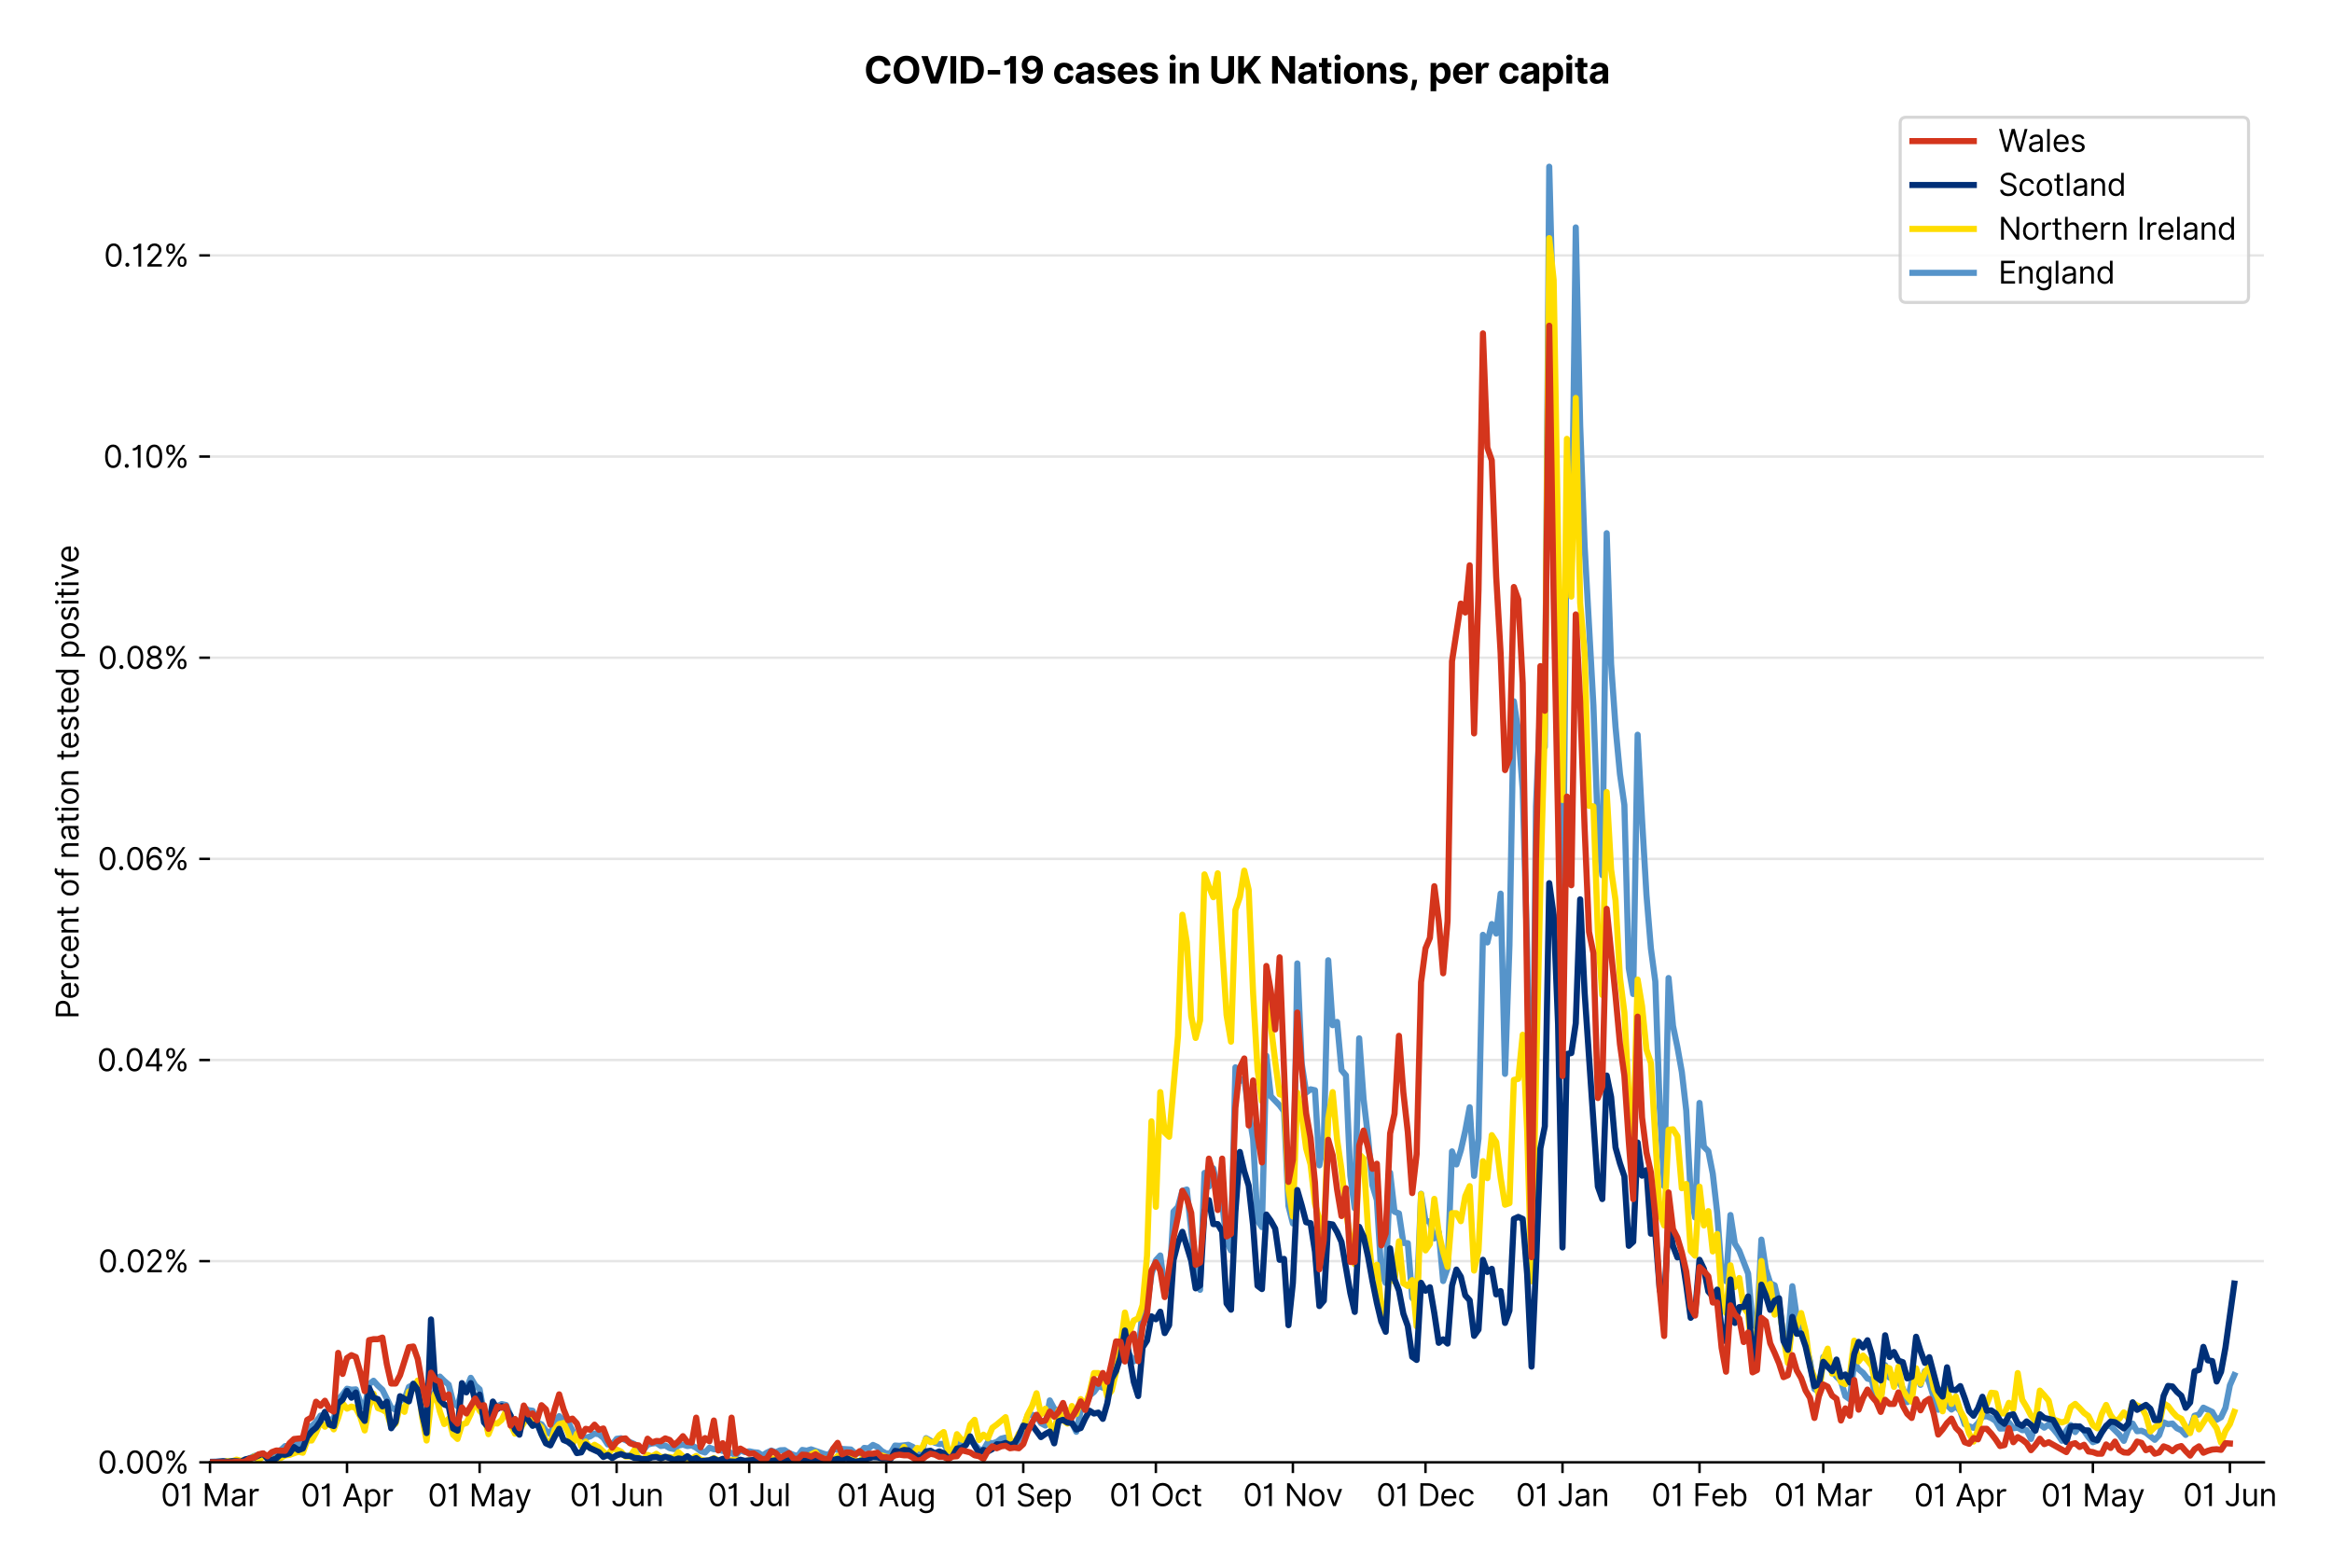 <?xml version="1.0" encoding="utf-8" standalone="no"?>
<!DOCTYPE svg PUBLIC "-//W3C//DTD SVG 1.1//EN"
  "http://www.w3.org/Graphics/SVG/1.1/DTD/svg11.dtd">
<svg version="1.1" viewBox="0 0 760.267 511.276" xmlns="http://www.w3.org/2000/svg" xmlns:xlink="http://www.w3.org/1999/xlink">
 <defs>
  <style type="text/css">*{stroke-linecap:butt;stroke-linejoin:round;}</style>
 </defs>
 <g id="figure_1">
  <g id="patch_1">
   <path d="M 0 511.276 
L 760.267 511.276 
L 760.267 0 
L 0 0 
z
" style="fill:#ffffff;"/>
  </g>
  <g id="axes_1">
   <g id="patch_2">
    <path d="M 68.461 476.745 
L 738.061 476.745 
L 738.061 33.225 
L 68.461 33.225 
z
" style="fill:#ffffff;"/>
   </g>
   <g id="matplotlib.axis_1">
    <g id="xtick_1">
     <g id="line2d_1">
      <defs>
       <path d="M 0 0 
L 0 3.5 
" id="mb237d6e377" style="stroke:#000000;stroke-width:0.8;"/>
      </defs>
      <g>
       <use style="stroke:#000000;stroke-width:0.8;" x="68.461" xlink:href="#mb237d6e377" y="476.745"/>
      </g>
     </g>
     <g id="text_1">
      <!-- 01 Mar -->
      <g transform="translate(52.424 491.018)scale(0.1 -0.1)">
       <defs>
        <path d="M 2000 -64 
Q 1230 -64 806 561 
Q 382 1186 382 2327 
Q 382 3459 809 4088 
Q 1236 4718 2000 4718 
Q 2764 4718 3191 4088 
Q 3618 3459 3618 2327 
Q 3618 1186 3194 561 
Q 2771 -64 2000 -64 
z
M 2000 436 
Q 2509 436 2791 927 
Q 3073 1418 3073 2327 
Q 3073 3234 2789 3730 
Q 2505 4227 2000 4227 
Q 1496 4227 1211 3730 
Q 927 3234 927 2327 
Q 927 1418 1210 927 
Q 1493 436 2000 436 
z
" id="Inter-Regular-30" transform="scale(0.016)"/>
        <path d="M 1973 4655 
L 1973 0 
L 1409 0 
L 1409 3836 
L 1373 3836 
Q 1341 3773 1209 3692 
Q 1077 3611 868 3551 
Q 659 3491 391 3491 
L 391 3964 
Q 661 3964 859 4061 
Q 1057 4159 1190 4291 
Q 1323 4423 1392 4529 
Q 1461 4636 1473 4655 
L 1973 4655 
z
" id="Inter-Regular-31" transform="scale(0.016)"/>
        <path id="Inter-Regular-20" transform="scale(0.016)"/>
        <path d="M 564 4655 
L 1236 4655 
L 2818 791 
L 2873 791 
L 4455 4655 
L 5127 4655 
L 5127 0 
L 4600 0 
L 4600 3536 
L 4555 3536 
L 3100 0 
L 2591 0 
L 1136 3536 
L 1091 3536 
L 1091 0 
L 564 0 
L 564 4655 
z
" id="Inter-Regular-4d" transform="scale(0.016)"/>
        <path d="M 1518 -82 
Q 1186 -82 916 44 
Q 646 170 486 410 
Q 327 650 327 991 
Q 327 1291 445 1478 
Q 564 1666 761 1773 
Q 959 1880 1199 1933 
Q 1439 1986 1682 2018 
Q 2000 2059 2199 2080 
Q 2398 2102 2490 2154 
Q 2582 2207 2582 2336 
L 2582 2355 
Q 2582 2691 2399 2877 
Q 2216 3064 1846 3064 
Q 1461 3064 1243 2895 
Q 1025 2727 936 2536 
L 427 2718 
Q 564 3036 792 3214 
Q 1021 3393 1292 3464 
Q 1564 3536 1827 3536 
Q 1996 3536 2215 3496 
Q 2434 3457 2640 3334 
Q 2846 3211 2982 2963 
Q 3118 2716 3118 2300 
L 3118 0 
L 2582 0 
L 2582 473 
L 2555 473 
Q 2500 359 2373 229 
Q 2246 100 2034 9 
Q 1823 -82 1518 -82 
z
M 1600 400 
Q 1918 400 2137 525 
Q 2357 650 2469 847 
Q 2582 1045 2582 1264 
L 2582 1755 
Q 2548 1714 2433 1681 
Q 2318 1648 2169 1624 
Q 2021 1600 1881 1583 
Q 1741 1566 1655 1555 
Q 1446 1527 1265 1467 
Q 1084 1407 974 1287 
Q 864 1168 864 964 
Q 864 684 1072 542 
Q 1280 400 1600 400 
z
" id="Inter-Regular-61" transform="scale(0.016)"/>
        <path d="M 491 0 
L 491 3491 
L 1009 3491 
L 1009 2964 
L 1046 2964 
Q 1139 3223 1389 3384 
Q 1639 3545 1955 3545 
Q 2100 3545 2209 3511 
Q 2318 3477 2400 3418 
L 2218 2964 
Q 2161 2993 2085 3010 
Q 2009 3027 1909 3027 
Q 1527 3027 1277 2794 
Q 1027 2561 1027 2209 
L 1027 0 
L 491 0 
z
" id="Inter-Regular-72" transform="scale(0.016)"/>
       </defs>
       <use xlink:href="#Inter-Regular-30"/>
       <use x="62.5" xlink:href="#Inter-Regular-31"/>
       <use x="106.676" xlink:href="#Inter-Regular-20"/>
       <use x="134.801" xlink:href="#Inter-Regular-4d"/>
       <use x="225.994" xlink:href="#Inter-Regular-61"/>
       <use x="282.386" xlink:href="#Inter-Regular-72"/>
      </g>
     </g>
    </g>
    <g id="xtick_2">
     <g id="line2d_2">
      <g>
       <use style="stroke:#000000;stroke-width:0.8;" x="113.131" xlink:href="#mb237d6e377" y="476.745"/>
      </g>
     </g>
     <g id="text_2">
      <!-- 01 Apr -->
      <g transform="translate(98.046 491.117)scale(0.1 -0.1)">
       <defs>
        <path d="M 755 0 
L 164 0 
L 1873 4655 
L 2455 4655 
L 4164 0 
L 3573 0 
L 3105 1318 
L 1223 1318 
L 755 0 
z
M 1400 1818 
L 2927 1818 
L 2182 3918 
L 2146 3918 
L 1400 1818 
z
" id="Inter-Regular-41" transform="scale(0.016)"/>
        <path d="M 491 -1309 
L 491 3491 
L 1009 3491 
L 1009 2936 
L 1073 2936 
Q 1132 3027 1237 3169 
Q 1343 3311 1542 3423 
Q 1741 3536 2082 3536 
Q 2523 3536 2859 3315 
Q 3196 3095 3384 2690 
Q 3573 2286 3573 1736 
Q 3573 1182 3384 776 
Q 3196 370 2861 148 
Q 2527 -73 2091 -73 
Q 1755 -73 1552 39 
Q 1350 152 1241 296 
Q 1132 441 1073 536 
L 1027 536 
L 1027 -1309 
L 491 -1309 
z
M 1018 1745 
Q 1018 1152 1276 780 
Q 1534 409 2018 409 
Q 2355 409 2581 587 
Q 2807 766 2921 1069 
Q 3036 1373 3036 1745 
Q 3036 2114 2923 2410 
Q 2811 2707 2585 2881 
Q 2359 3055 2018 3055 
Q 1527 3055 1272 2693 
Q 1018 2332 1018 1745 
z
" id="Inter-Regular-70" transform="scale(0.016)"/>
       </defs>
       <use xlink:href="#Inter-Regular-30"/>
       <use x="62.5" xlink:href="#Inter-Regular-31"/>
       <use x="106.676" xlink:href="#Inter-Regular-20"/>
       <use x="134.801" xlink:href="#Inter-Regular-41"/>
       <use x="202.415" xlink:href="#Inter-Regular-70"/>
       <use x="263.352" xlink:href="#Inter-Regular-72"/>
      </g>
     </g>
    </g>
    <g id="xtick_3">
     <g id="line2d_3">
      <g>
       <use style="stroke:#000000;stroke-width:0.8;" x="156.36" xlink:href="#mb237d6e377" y="476.745"/>
      </g>
     </g>
     <g id="text_3">
      <!-- 01 May -->
      <g transform="translate(139.457 491.117)scale(0.1 -0.1)">
       <defs>
        <path d="M 818 -1355 
Q 682 -1355 575 -1333 
Q 468 -1311 427 -1291 
L 564 -818 
Q 857 -893 1053 -814 
Q 1250 -736 1391 -345 
L 1509 -18 
L 218 3491 
L 800 3491 
L 1764 709 
L 1800 709 
L 2764 3491 
L 3346 3491 
L 1846 -564 
Q 1550 -1355 818 -1355 
z
" id="Inter-Regular-79" transform="scale(0.016)"/>
       </defs>
       <use xlink:href="#Inter-Regular-30"/>
       <use x="62.5" xlink:href="#Inter-Regular-31"/>
       <use x="106.676" xlink:href="#Inter-Regular-20"/>
       <use x="134.801" xlink:href="#Inter-Regular-4d"/>
       <use x="225.994" xlink:href="#Inter-Regular-61"/>
       <use x="282.386" xlink:href="#Inter-Regular-79"/>
      </g>
     </g>
    </g>
    <g id="xtick_4">
     <g id="line2d_4">
      <g>
       <use style="stroke:#000000;stroke-width:0.8;" x="201.03" xlink:href="#mb237d6e377" y="476.745"/>
      </g>
     </g>
     <g id="text_4">
      <!-- 01 Jun -->
      <g transform="translate(185.745 491.018)scale(0.1 -0.1)">
       <defs>
        <path d="M 2346 4655 
L 2909 4655 
L 2909 1327 
Q 2909 657 2549 296 
Q 2189 -64 1582 -64 
Q 1200 -64 902 76 
Q 605 216 434 475 
Q 264 734 264 1091 
L 818 1091 
Q 818 795 1034 615 
Q 1250 436 1582 436 
Q 1948 436 2147 664 
Q 2346 893 2346 1327 
L 2346 4655 
z
" id="Inter-Regular-4a" transform="scale(0.016)"/>
        <path d="M 2691 1427 
L 2691 3491 
L 3227 3491 
L 3227 0 
L 2691 0 
L 2691 591 
L 2655 591 
Q 2532 325 2273 140 
Q 2014 -45 1618 -45 
Q 1127 -45 809 280 
Q 491 605 491 1273 
L 491 3491 
L 1027 3491 
L 1027 1309 
Q 1027 927 1242 700 
Q 1457 473 1791 473 
Q 1991 473 2199 575 
Q 2407 677 2549 888 
Q 2691 1100 2691 1427 
z
" id="Inter-Regular-75" transform="scale(0.016)"/>
        <path d="M 1027 2100 
L 1027 0 
L 491 0 
L 491 3491 
L 1009 3491 
L 1009 2945 
L 1055 2945 
Q 1177 3211 1427 3373 
Q 1677 3536 2073 3536 
Q 2602 3536 2928 3211 
Q 3255 2886 3255 2218 
L 3255 0 
L 2718 0 
L 2718 2182 
Q 2718 2593 2504 2824 
Q 2291 3055 1918 3055 
Q 1534 3055 1280 2806 
Q 1027 2557 1027 2100 
z
" id="Inter-Regular-6e" transform="scale(0.016)"/>
       </defs>
       <use xlink:href="#Inter-Regular-30"/>
       <use x="62.5" xlink:href="#Inter-Regular-31"/>
       <use x="106.676" xlink:href="#Inter-Regular-20"/>
       <use x="134.801" xlink:href="#Inter-Regular-4a"/>
       <use x="189.063" xlink:href="#Inter-Regular-75"/>
       <use x="247.159" xlink:href="#Inter-Regular-6e"/>
      </g>
     </g>
    </g>
    <g id="xtick_5">
     <g id="line2d_5">
      <g>
       <use style="stroke:#000000;stroke-width:0.8;" x="244.259" xlink:href="#mb237d6e377" y="476.745"/>
      </g>
     </g>
     <g id="text_5">
      <!-- 01 Jul -->
      <g transform="translate(230.715 491.018)scale(0.1 -0.1)">
       <defs>
        <path d="M 1027 4655 
L 1027 0 
L 491 0 
L 491 4655 
L 1027 4655 
z
" id="Inter-Regular-6c" transform="scale(0.016)"/>
       </defs>
       <use xlink:href="#Inter-Regular-30"/>
       <use x="62.5" xlink:href="#Inter-Regular-31"/>
       <use x="106.676" xlink:href="#Inter-Regular-20"/>
       <use x="134.801" xlink:href="#Inter-Regular-4a"/>
       <use x="189.063" xlink:href="#Inter-Regular-75"/>
       <use x="247.159" xlink:href="#Inter-Regular-6c"/>
      </g>
     </g>
    </g>
    <g id="xtick_6">
     <g id="line2d_6">
      <g>
       <use style="stroke:#000000;stroke-width:0.8;" x="288.929" xlink:href="#mb237d6e377" y="476.745"/>
      </g>
     </g>
     <g id="text_6">
      <!-- 01 Aug -->
      <g transform="translate(272.857 491.117)scale(0.1 -0.1)">
       <defs>
        <path d="M 1900 -1382 
Q 1316 -1382 976 -1169 
Q 636 -957 473 -682 
L 900 -382 
Q 973 -477 1084 -601 
Q 1196 -725 1390 -817 
Q 1584 -909 1900 -909 
Q 2323 -909 2598 -704 
Q 2873 -500 2873 -64 
L 2873 645 
L 2827 645 
Q 2768 550 2660 410 
Q 2552 270 2351 162 
Q 2150 55 1809 55 
Q 1386 55 1051 255 
Q 716 455 521 836 
Q 327 1218 327 1764 
Q 327 2300 516 2699 
Q 705 3098 1041 3317 
Q 1377 3536 1818 3536 
Q 2159 3536 2360 3423 
Q 2561 3311 2669 3169 
Q 2777 3027 2836 2936 
L 2891 2936 
L 2891 3491 
L 3409 3491 
L 3409 -100 
Q 3409 -550 3205 -833 
Q 3002 -1116 2660 -1249 
Q 2318 -1382 1900 -1382 
z
M 1882 536 
Q 2366 536 2624 864 
Q 2882 1193 2882 1773 
Q 2882 2339 2627 2697 
Q 2373 3055 1882 3055 
Q 1541 3055 1315 2882 
Q 1089 2709 976 2418 
Q 864 2127 864 1773 
Q 864 1227 1120 881 
Q 1377 536 1882 536 
z
" id="Inter-Regular-67" transform="scale(0.016)"/>
       </defs>
       <use xlink:href="#Inter-Regular-30"/>
       <use x="62.5" xlink:href="#Inter-Regular-31"/>
       <use x="106.676" xlink:href="#Inter-Regular-20"/>
       <use x="134.801" xlink:href="#Inter-Regular-41"/>
       <use x="202.415" xlink:href="#Inter-Regular-75"/>
       <use x="260.511" xlink:href="#Inter-Regular-67"/>
      </g>
     </g>
    </g>
    <g id="xtick_7">
     <g id="line2d_7">
      <g>
       <use style="stroke:#000000;stroke-width:0.8;" x="333.599" xlink:href="#mb237d6e377" y="476.745"/>
      </g>
     </g>
     <g id="text_7">
      <!-- 01 Sep -->
      <g transform="translate(317.711 491.117)scale(0.1 -0.1)">
       <defs>
        <path d="M 3109 3491 
Q 3068 3836 2777 4027 
Q 2486 4218 2064 4218 
Q 1600 4218 1318 3999 
Q 1036 3780 1036 3445 
Q 1036 3195 1189 3042 
Q 1343 2889 1553 2803 
Q 1764 2718 1936 2673 
L 2409 2545 
Q 2591 2498 2815 2414 
Q 3039 2330 3244 2185 
Q 3450 2041 3584 1816 
Q 3718 1591 3718 1264 
Q 3718 886 3521 581 
Q 3325 277 2949 97 
Q 2573 -82 2036 -82 
Q 1286 -82 845 272 
Q 405 627 364 1200 
L 946 1200 
Q 968 936 1124 764 
Q 1280 593 1519 510 
Q 1759 427 2036 427 
Q 2359 427 2616 533 
Q 2873 639 3023 828 
Q 3173 1018 3173 1273 
Q 3173 1505 3043 1650 
Q 2914 1795 2702 1886 
Q 2491 1977 2246 2045 
L 1673 2209 
Q 1127 2366 809 2657 
Q 491 2948 491 3418 
Q 491 3809 703 4101 
Q 916 4393 1276 4555 
Q 1636 4718 2082 4718 
Q 2532 4718 2882 4558 
Q 3232 4398 3437 4120 
Q 3643 3843 3655 3491 
L 3109 3491 
z
" id="Inter-Regular-53" transform="scale(0.016)"/>
        <path d="M 1955 -73 
Q 1450 -73 1085 151 
Q 721 375 524 778 
Q 327 1182 327 1718 
Q 327 2255 524 2665 
Q 721 3075 1074 3305 
Q 1427 3536 1900 3536 
Q 2173 3536 2439 3445 
Q 2705 3355 2923 3151 
Q 3141 2948 3270 2614 
Q 3400 2280 3400 1791 
L 3400 1564 
L 866 1564 
Q 884 1005 1183 707 
Q 1482 409 1955 409 
Q 2271 409 2498 545 
Q 2725 682 2827 955 
L 3346 809 
Q 3223 414 2854 170 
Q 2486 -73 1955 -73 
z
M 866 2027 
L 2855 2027 
Q 2855 2470 2595 2762 
Q 2336 3055 1900 3055 
Q 1593 3055 1368 2911 
Q 1143 2768 1013 2533 
Q 884 2298 866 2027 
z
" id="Inter-Regular-65" transform="scale(0.016)"/>
       </defs>
       <use xlink:href="#Inter-Regular-30"/>
       <use x="62.5" xlink:href="#Inter-Regular-31"/>
       <use x="106.676" xlink:href="#Inter-Regular-20"/>
       <use x="134.801" xlink:href="#Inter-Regular-53"/>
       <use x="198.58" xlink:href="#Inter-Regular-65"/>
       <use x="256.818" xlink:href="#Inter-Regular-70"/>
      </g>
     </g>
    </g>
    <g id="xtick_8">
     <g id="line2d_8">
      <g>
       <use style="stroke:#000000;stroke-width:0.8;" x="376.828" xlink:href="#mb237d6e377" y="476.745"/>
      </g>
     </g>
     <g id="text_8">
      <!-- 01 Oct -->
      <g transform="translate(361.671 491.018)scale(0.1 -0.1)">
       <defs>
        <path d="M 4491 2327 
Q 4491 1591 4225 1054 
Q 3959 518 3495 227 
Q 3032 -64 2436 -64 
Q 1841 -64 1377 227 
Q 914 518 648 1054 
Q 382 1591 382 2327 
Q 382 3064 648 3600 
Q 914 4136 1377 4427 
Q 1841 4718 2436 4718 
Q 3032 4718 3495 4427 
Q 3959 4136 4225 3600 
Q 4491 3064 4491 2327 
z
M 3946 2327 
Q 3946 2932 3744 3348 
Q 3543 3764 3201 3977 
Q 2859 4191 2436 4191 
Q 2014 4191 1672 3977 
Q 1330 3764 1128 3348 
Q 927 2932 927 2327 
Q 927 1723 1128 1307 
Q 1330 891 1672 677 
Q 2014 464 2436 464 
Q 2859 464 3201 677 
Q 3543 891 3744 1307 
Q 3946 1723 3946 2327 
z
" id="Inter-Regular-4f" transform="scale(0.016)"/>
        <path d="M 1909 -73 
Q 1418 -73 1063 159 
Q 709 391 518 798 
Q 327 1205 327 1727 
Q 327 2259 524 2667 
Q 721 3075 1074 3305 
Q 1427 3536 1900 3536 
Q 2268 3536 2563 3400 
Q 2859 3264 3047 3018 
Q 3236 2773 3282 2445 
L 2746 2445 
Q 2684 2684 2474 2869 
Q 2264 3055 1909 3055 
Q 1439 3055 1151 2697 
Q 864 2339 864 1745 
Q 864 1139 1148 774 
Q 1432 409 1909 409 
Q 2223 409 2447 570 
Q 2671 732 2746 1018 
L 3282 1018 
Q 3236 709 3058 462 
Q 2880 216 2588 71 
Q 2296 -73 1909 -73 
z
" id="Inter-Regular-63" transform="scale(0.016)"/>
        <path d="M 2009 3491 
L 2009 3036 
L 1264 3036 
L 1264 1000 
Q 1264 773 1331 660 
Q 1398 548 1503 510 
Q 1609 473 1727 473 
Q 1816 473 1873 483 
Q 1930 493 1964 500 
L 2073 18 
Q 2018 -2 1920 -23 
Q 1823 -45 1673 -45 
Q 1446 -45 1228 52 
Q 1011 150 869 350 
Q 727 550 727 855 
L 727 3036 
L 200 3036 
L 200 3491 
L 727 3491 
L 727 4327 
L 1264 4327 
L 1264 3491 
L 2009 3491 
z
" id="Inter-Regular-74" transform="scale(0.016)"/>
       </defs>
       <use xlink:href="#Inter-Regular-30"/>
       <use x="62.5" xlink:href="#Inter-Regular-31"/>
       <use x="106.676" xlink:href="#Inter-Regular-20"/>
       <use x="134.801" xlink:href="#Inter-Regular-4f"/>
       <use x="210.938" xlink:href="#Inter-Regular-63"/>
       <use x="266.761" xlink:href="#Inter-Regular-74"/>
      </g>
     </g>
    </g>
    <g id="xtick_9">
     <g id="line2d_9">
      <g>
       <use style="stroke:#000000;stroke-width:0.8;" x="421.498" xlink:href="#mb237d6e377" y="476.745"/>
      </g>
     </g>
     <g id="text_9">
      <!-- 01 Nov -->
      <g transform="translate(405.227 491.018)scale(0.1 -0.1)">
       <defs>
        <path d="M 4255 4655 
L 4255 0 
L 3709 0 
L 1173 3655 
L 1127 3655 
L 1127 0 
L 564 0 
L 564 4655 
L 1109 4655 
L 3655 991 
L 3700 991 
L 3700 4655 
L 4255 4655 
z
" id="Inter-Regular-4e" transform="scale(0.016)"/>
        <path d="M 1909 -73 
Q 1436 -73 1080 152 
Q 725 377 526 781 
Q 327 1186 327 1727 
Q 327 2273 526 2679 
Q 725 3086 1080 3311 
Q 1436 3536 1909 3536 
Q 2382 3536 2737 3311 
Q 3093 3086 3292 2679 
Q 3491 2273 3491 1727 
Q 3491 1186 3292 781 
Q 3093 377 2737 152 
Q 2382 -73 1909 -73 
z
M 1909 409 
Q 2268 409 2500 593 
Q 2732 777 2843 1077 
Q 2955 1377 2955 1727 
Q 2955 2077 2843 2379 
Q 2732 2682 2500 2868 
Q 2268 3055 1909 3055 
Q 1550 3055 1318 2868 
Q 1086 2682 975 2379 
Q 864 2077 864 1727 
Q 864 1377 975 1077 
Q 1086 777 1318 593 
Q 1550 409 1909 409 
z
" id="Inter-Regular-6f" transform="scale(0.016)"/>
        <path d="M 3346 3491 
L 2055 0 
L 1509 0 
L 218 3491 
L 800 3491 
L 1764 709 
L 1800 709 
L 2764 3491 
L 3346 3491 
z
" id="Inter-Regular-76" transform="scale(0.016)"/>
       </defs>
       <use xlink:href="#Inter-Regular-30"/>
       <use x="62.5" xlink:href="#Inter-Regular-31"/>
       <use x="106.676" xlink:href="#Inter-Regular-20"/>
       <use x="134.801" xlink:href="#Inter-Regular-4e"/>
       <use x="210.085" xlink:href="#Inter-Regular-6f"/>
       <use x="269.744" xlink:href="#Inter-Regular-76"/>
      </g>
     </g>
    </g>
    <g id="xtick_10">
     <g id="line2d_10">
      <g>
       <use style="stroke:#000000;stroke-width:0.8;" x="464.727" xlink:href="#mb237d6e377" y="476.745"/>
      </g>
     </g>
     <g id="text_10">
      <!-- 01 Dec -->
      <g transform="translate(448.69 491.018)scale(0.1 -0.1)">
       <defs>
        <path d="M 2000 0 
L 564 0 
L 564 4655 
L 2064 4655 
Q 2741 4655 3223 4376 
Q 3705 4098 3961 3578 
Q 4218 3059 4218 2336 
Q 4218 1609 3959 1085 
Q 3700 561 3204 280 
Q 2709 0 2000 0 
z
M 1127 500 
L 1964 500 
Q 2830 500 3251 992 
Q 3673 1484 3673 2336 
Q 3673 3182 3259 3668 
Q 2846 4155 2027 4155 
L 1127 4155 
L 1127 500 
z
" id="Inter-Regular-44" transform="scale(0.016)"/>
       </defs>
       <use xlink:href="#Inter-Regular-30"/>
       <use x="62.5" xlink:href="#Inter-Regular-31"/>
       <use x="106.676" xlink:href="#Inter-Regular-20"/>
       <use x="134.801" xlink:href="#Inter-Regular-44"/>
       <use x="206.676" xlink:href="#Inter-Regular-65"/>
       <use x="264.915" xlink:href="#Inter-Regular-63"/>
      </g>
     </g>
    </g>
    <g id="xtick_11">
     <g id="line2d_11">
      <g>
       <use style="stroke:#000000;stroke-width:0.8;" x="509.397" xlink:href="#mb237d6e377" y="476.745"/>
      </g>
     </g>
     <g id="text_11">
      <!-- 01 Jan -->
      <g transform="translate(494.197 491.018)scale(0.1 -0.1)">
       <use xlink:href="#Inter-Regular-30"/>
       <use x="62.5" xlink:href="#Inter-Regular-31"/>
       <use x="106.676" xlink:href="#Inter-Regular-20"/>
       <use x="134.801" xlink:href="#Inter-Regular-4a"/>
       <use x="189.063" xlink:href="#Inter-Regular-61"/>
       <use x="245.455" xlink:href="#Inter-Regular-6e"/>
      </g>
     </g>
    </g>
    <g id="xtick_12">
     <g id="line2d_12">
      <g>
       <use style="stroke:#000000;stroke-width:0.8;" x="554.067" xlink:href="#mb237d6e377" y="476.745"/>
      </g>
     </g>
     <g id="text_12">
      <!-- 01 Feb -->
      <g transform="translate(538.377 491.018)scale(0.1 -0.1)">
       <defs>
        <path d="M 564 0 
L 564 4655 
L 3355 4655 
L 3355 4155 
L 1127 4155 
L 1127 2582 
L 3146 2582 
L 3146 2082 
L 1127 2082 
L 1127 0 
L 564 0 
z
" id="Inter-Regular-46" transform="scale(0.016)"/>
        <path d="M 564 0 
L 564 4655 
L 1100 4655 
L 1100 2936 
L 1146 2936 
Q 1205 3027 1310 3169 
Q 1416 3311 1615 3423 
Q 1814 3536 2155 3536 
Q 2596 3536 2932 3315 
Q 3268 3095 3457 2690 
Q 3646 2286 3646 1736 
Q 3646 1182 3457 776 
Q 3268 370 2934 148 
Q 2600 -73 2164 -73 
Q 1827 -73 1625 39 
Q 1423 152 1314 296 
Q 1205 441 1146 536 
L 1082 536 
L 1082 0 
L 564 0 
z
M 1091 1745 
Q 1091 1152 1349 780 
Q 1607 409 2091 409 
Q 2427 409 2653 587 
Q 2880 766 2994 1069 
Q 3109 1373 3109 1745 
Q 3109 2114 2996 2410 
Q 2884 2707 2658 2881 
Q 2432 3055 2091 3055 
Q 1600 3055 1345 2693 
Q 1091 2332 1091 1745 
z
" id="Inter-Regular-62" transform="scale(0.016)"/>
       </defs>
       <use xlink:href="#Inter-Regular-30"/>
       <use x="62.5" xlink:href="#Inter-Regular-31"/>
       <use x="106.676" xlink:href="#Inter-Regular-20"/>
       <use x="134.801" xlink:href="#Inter-Regular-46"/>
       <use x="193.466" xlink:href="#Inter-Regular-65"/>
       <use x="251.705" xlink:href="#Inter-Regular-62"/>
      </g>
     </g>
    </g>
    <g id="xtick_13">
     <g id="line2d_13">
      <g>
       <use style="stroke:#000000;stroke-width:0.8;" x="594.414" xlink:href="#mb237d6e377" y="476.745"/>
      </g>
     </g>
     <g id="text_13">
      <!-- 01 Mar -->
      <g transform="translate(578.377 491.018)scale(0.1 -0.1)">
       <use xlink:href="#Inter-Regular-30"/>
       <use x="62.5" xlink:href="#Inter-Regular-31"/>
       <use x="106.676" xlink:href="#Inter-Regular-20"/>
       <use x="134.801" xlink:href="#Inter-Regular-4d"/>
       <use x="225.994" xlink:href="#Inter-Regular-61"/>
       <use x="282.386" xlink:href="#Inter-Regular-72"/>
      </g>
     </g>
    </g>
    <g id="xtick_14">
     <g id="line2d_14">
      <g>
       <use style="stroke:#000000;stroke-width:0.8;" x="639.084" xlink:href="#mb237d6e377" y="476.745"/>
      </g>
     </g>
     <g id="text_14">
      <!-- 01 Apr -->
      <g transform="translate(623.998 491.117)scale(0.1 -0.1)">
       <use xlink:href="#Inter-Regular-30"/>
       <use x="62.5" xlink:href="#Inter-Regular-31"/>
       <use x="106.676" xlink:href="#Inter-Regular-20"/>
       <use x="134.801" xlink:href="#Inter-Regular-41"/>
       <use x="202.415" xlink:href="#Inter-Regular-70"/>
       <use x="263.352" xlink:href="#Inter-Regular-72"/>
      </g>
     </g>
    </g>
    <g id="xtick_15">
     <g id="line2d_15">
      <g>
       <use style="stroke:#000000;stroke-width:0.8;" x="682.313" xlink:href="#mb237d6e377" y="476.745"/>
      </g>
     </g>
     <g id="text_15">
      <!-- 01 May -->
      <g transform="translate(665.409 491.117)scale(0.1 -0.1)">
       <use xlink:href="#Inter-Regular-30"/>
       <use x="62.5" xlink:href="#Inter-Regular-31"/>
       <use x="106.676" xlink:href="#Inter-Regular-20"/>
       <use x="134.801" xlink:href="#Inter-Regular-4d"/>
       <use x="225.994" xlink:href="#Inter-Regular-61"/>
       <use x="282.386" xlink:href="#Inter-Regular-79"/>
      </g>
     </g>
    </g>
    <g id="xtick_16">
     <g id="line2d_16">
      <g>
       <use style="stroke:#000000;stroke-width:0.8;" x="726.982" xlink:href="#mb237d6e377" y="476.745"/>
      </g>
     </g>
     <g id="text_16">
      <!-- 01 Jun -->
      <g transform="translate(711.698 491.018)scale(0.1 -0.1)">
       <use xlink:href="#Inter-Regular-30"/>
       <use x="62.5" xlink:href="#Inter-Regular-31"/>
       <use x="106.676" xlink:href="#Inter-Regular-20"/>
       <use x="134.801" xlink:href="#Inter-Regular-4a"/>
       <use x="189.063" xlink:href="#Inter-Regular-75"/>
       <use x="247.159" xlink:href="#Inter-Regular-6e"/>
      </g>
     </g>
    </g>
   </g>
   <g id="matplotlib.axis_2">
    <g id="ytick_1">
     <g id="line2d_17">
      <path clip-path="url(#p2149a8c7ca)" d="M 68.461 476.745 
L 738.061 476.745 
" style="fill:none;stroke:#e5e5e5;stroke-linecap:square;stroke-width:0.8;"/>
     </g>
     <g id="line2d_18">
      <defs>
       <path d="M 0 0 
L -3.5 0 
" id="mec220f1ceb" style="stroke:#000000;stroke-width:0.8;"/>
      </defs>
      <g>
       <use style="stroke:#000000;stroke-width:0.8;" x="68.461" xlink:href="#mec220f1ceb" y="476.745"/>
      </g>
     </g>
     <g id="text_17">
      <!-- 0.00% -->
      <g transform="translate(31.83 480.382)scale(0.1 -0.1)">
       <defs>
        <path d="M 882 -36 
Q 714 -36 593 84 
Q 473 205 473 373 
Q 473 541 593 661 
Q 714 782 882 782 
Q 1050 782 1170 661 
Q 1291 541 1291 373 
Q 1291 205 1170 84 
Q 1050 -36 882 -36 
z
" id="Inter-Regular-2e" transform="scale(0.016)"/>
        <path d="M 2855 873 
L 2855 1118 
Q 2855 1373 2960 1585 
Q 3066 1798 3269 1926 
Q 3473 2055 3764 2055 
Q 4059 2055 4259 1926 
Q 4459 1798 4561 1585 
Q 4664 1373 4664 1118 
L 4664 873 
Q 4664 618 4560 405 
Q 4457 193 4256 64 
Q 4055 -64 3764 -64 
Q 3468 -64 3266 64 
Q 3064 193 2959 405 
Q 2855 618 2855 873 
z
M 536 3536 
L 536 3782 
Q 536 4036 642 4248 
Q 748 4461 951 4589 
Q 1155 4718 1446 4718 
Q 1741 4718 1941 4589 
Q 2141 4461 2243 4248 
Q 2346 4036 2346 3782 
L 2346 3536 
Q 2346 3282 2242 3069 
Q 2139 2857 1937 2728 
Q 1736 2600 1446 2600 
Q 1150 2600 948 2728 
Q 746 2857 641 3069 
Q 536 3282 536 3536 
z
M 709 0 
L 3909 4655 
L 4427 4655 
L 1227 0 
L 709 0 
z
M 3318 1118 
L 3318 873 
Q 3318 661 3418 494 
Q 3518 327 3764 327 
Q 4002 327 4101 494 
Q 4200 661 4200 873 
L 4200 1118 
Q 4200 1330 4104 1497 
Q 4009 1664 3764 1664 
Q 3525 1664 3421 1497 
Q 3318 1330 3318 1118 
z
M 1000 3782 
L 1000 3536 
Q 1000 3325 1100 3158 
Q 1200 2991 1446 2991 
Q 1684 2991 1783 3158 
Q 1882 3325 1882 3536 
L 1882 3782 
Q 1882 3993 1786 4160 
Q 1691 4327 1446 4327 
Q 1207 4327 1103 4160 
Q 1000 3993 1000 3782 
z
" id="Inter-Regular-25" transform="scale(0.016)"/>
       </defs>
       <use xlink:href="#Inter-Regular-30"/>
       <use x="62.5" xlink:href="#Inter-Regular-2e"/>
       <use x="90.057" xlink:href="#Inter-Regular-30"/>
       <use x="152.557" xlink:href="#Inter-Regular-30"/>
       <use x="215.057" xlink:href="#Inter-Regular-25"/>
      </g>
     </g>
    </g>
    <g id="ytick_2">
     <g id="line2d_19">
      <path clip-path="url(#p2149a8c7ca)" d="M 68.461 411.166 
L 738.061 411.166 
" style="fill:none;stroke:#e5e5e5;stroke-linecap:square;stroke-width:0.8;"/>
     </g>
     <g id="line2d_20">
      <g>
       <use style="stroke:#000000;stroke-width:0.8;" x="68.461" xlink:href="#mec220f1ceb" y="411.166"/>
      </g>
     </g>
     <g id="text_18">
      <!-- 0.02% -->
      <g transform="translate(32.028 414.803)scale(0.1 -0.1)">
       <defs>
        <path d="M 482 0 
L 482 409 
L 2018 2091 
Q 2289 2386 2464 2605 
Q 2639 2825 2724 3019 
Q 2809 3214 2809 3427 
Q 2809 3795 2553 4011 
Q 2298 4227 1918 4227 
Q 1514 4227 1275 3985 
Q 1036 3743 1036 3345 
L 500 3345 
Q 500 3755 688 4064 
Q 877 4373 1203 4545 
Q 1530 4718 1936 4718 
Q 2346 4718 2661 4545 
Q 2977 4373 3156 4079 
Q 3336 3786 3336 3427 
Q 3336 3170 3244 2926 
Q 3152 2682 2926 2383 
Q 2700 2084 2300 1655 
L 1255 536 
L 1255 500 
L 3418 500 
L 3418 0 
L 482 0 
z
" id="Inter-Regular-32" transform="scale(0.016)"/>
       </defs>
       <use xlink:href="#Inter-Regular-30"/>
       <use x="62.5" xlink:href="#Inter-Regular-2e"/>
       <use x="90.057" xlink:href="#Inter-Regular-30"/>
       <use x="152.557" xlink:href="#Inter-Regular-32"/>
       <use x="213.068" xlink:href="#Inter-Regular-25"/>
      </g>
     </g>
    </g>
    <g id="ytick_3">
     <g id="line2d_21">
      <path clip-path="url(#p2149a8c7ca)" d="M 68.461 345.587 
L 738.061 345.587 
" style="fill:none;stroke:#e5e5e5;stroke-linecap:square;stroke-width:0.8;"/>
     </g>
     <g id="line2d_22">
      <g>
       <use style="stroke:#000000;stroke-width:0.8;" x="68.461" xlink:href="#mec220f1ceb" y="345.587"/>
      </g>
     </g>
     <g id="text_19">
      <!-- 0.04% -->
      <g transform="translate(31.659 349.224)scale(0.1 -0.1)">
       <defs>
        <path d="M 373 955 
L 373 1418 
L 2418 4655 
L 3100 4655 
L 3100 1455 
L 3736 1455 
L 3736 955 
L 3100 955 
L 3100 0 
L 2564 0 
L 2564 955 
L 373 955 
z
M 2564 1455 
L 2564 3936 
L 2527 3936 
L 982 1491 
L 982 1455 
L 2564 1455 
z
" id="Inter-Regular-34" transform="scale(0.016)"/>
       </defs>
       <use xlink:href="#Inter-Regular-30"/>
       <use x="62.5" xlink:href="#Inter-Regular-2e"/>
       <use x="90.057" xlink:href="#Inter-Regular-30"/>
       <use x="152.557" xlink:href="#Inter-Regular-34"/>
       <use x="216.761" xlink:href="#Inter-Regular-25"/>
      </g>
     </g>
    </g>
    <g id="ytick_4">
     <g id="line2d_23">
      <path clip-path="url(#p2149a8c7ca)" d="M 68.461 280.008 
L 738.061 280.008 
" style="fill:none;stroke:#e5e5e5;stroke-linecap:square;stroke-width:0.8;"/>
     </g>
     <g id="line2d_24">
      <g>
       <use style="stroke:#000000;stroke-width:0.8;" x="68.461" xlink:href="#mec220f1ceb" y="280.008"/>
      </g>
     </g>
     <g id="text_20">
      <!-- 0.06% -->
      <g transform="translate(31.844 283.645)scale(0.1 -0.1)">
       <defs>
        <path d="M 2027 -64 
Q 1741 -59 1454 45 
Q 1168 150 932 399 
Q 696 648 552 1074 
Q 409 1500 409 2145 
Q 409 3386 861 4056 
Q 1314 4727 2100 4727 
Q 2686 4727 3073 4384 
Q 3461 4041 3546 3491 
L 2991 3491 
Q 2914 3811 2691 4019 
Q 2468 4227 2100 4227 
Q 1559 4227 1249 3755 
Q 939 3284 936 2427 
L 973 2427 
Q 1164 2716 1461 2880 
Q 1759 3045 2118 3045 
Q 2518 3045 2850 2846 
Q 3182 2648 3382 2299 
Q 3582 1950 3582 1500 
Q 3582 1068 3389 710 
Q 3196 352 2847 142 
Q 2498 -68 2027 -64 
z
M 2027 436 
Q 2314 436 2542 579 
Q 2771 723 2903 964 
Q 3036 1205 3036 1500 
Q 3036 1789 2908 2026 
Q 2780 2264 2556 2404 
Q 2332 2545 2046 2545 
Q 1757 2545 1525 2397 
Q 1293 2250 1157 2010 
Q 1021 1770 1018 1491 
Q 1018 1214 1149 973 
Q 1280 732 1508 584 
Q 1736 436 2027 436 
z
" id="Inter-Regular-36" transform="scale(0.016)"/>
       </defs>
       <use xlink:href="#Inter-Regular-30"/>
       <use x="62.5" xlink:href="#Inter-Regular-2e"/>
       <use x="90.057" xlink:href="#Inter-Regular-30"/>
       <use x="152.557" xlink:href="#Inter-Regular-36"/>
       <use x="214.915" xlink:href="#Inter-Regular-25"/>
      </g>
     </g>
    </g>
    <g id="ytick_5">
     <g id="line2d_25">
      <path clip-path="url(#p2149a8c7ca)" d="M 68.461 214.43 
L 738.061 214.43 
" style="fill:none;stroke:#e5e5e5;stroke-linecap:square;stroke-width:0.8;"/>
     </g>
     <g id="line2d_26">
      <g>
       <use style="stroke:#000000;stroke-width:0.8;" x="68.461" xlink:href="#mec220f1ceb" y="214.43"/>
      </g>
     </g>
     <g id="text_21">
      <!-- 0.08% -->
      <g transform="translate(31.914 218.066)scale(0.1 -0.1)">
       <defs>
        <path d="M 1973 -64 
Q 1505 -64 1147 103 
Q 789 270 589 564 
Q 389 859 391 1236 
Q 389 1532 507 1783 
Q 625 2034 830 2203 
Q 1036 2373 1291 2418 
L 1291 2445 
Q 957 2532 759 2821 
Q 561 3111 564 3482 
Q 561 3836 743 4115 
Q 925 4395 1244 4556 
Q 1564 4718 1973 4718 
Q 2377 4718 2695 4556 
Q 3014 4395 3197 4115 
Q 3380 3836 3382 3482 
Q 3380 3111 3181 2821 
Q 2982 2532 2655 2445 
L 2655 2418 
Q 2907 2373 3109 2203 
Q 3311 2034 3431 1783 
Q 3552 1532 3555 1236 
Q 3552 859 3351 564 
Q 3150 270 2794 103 
Q 2439 -64 1973 -64 
z
M 1973 436 
Q 2446 436 2722 662 
Q 2998 889 3000 1264 
Q 2998 1527 2864 1729 
Q 2730 1932 2499 2048 
Q 2268 2164 1973 2164 
Q 1675 2164 1442 2048 
Q 1209 1932 1076 1729 
Q 943 1527 946 1264 
Q 943 889 1218 662 
Q 1493 436 1973 436 
z
M 1973 2645 
Q 2348 2645 2591 2864 
Q 2834 3084 2836 3445 
Q 2834 3800 2596 4013 
Q 2359 4227 1973 4227 
Q 1582 4227 1344 4013 
Q 1107 3800 1109 3445 
Q 1107 3084 1349 2864 
Q 1591 2645 1973 2645 
z
" id="Inter-Regular-38" transform="scale(0.016)"/>
       </defs>
       <use xlink:href="#Inter-Regular-30"/>
       <use x="62.5" xlink:href="#Inter-Regular-2e"/>
       <use x="90.057" xlink:href="#Inter-Regular-30"/>
       <use x="152.557" xlink:href="#Inter-Regular-38"/>
       <use x="214.205" xlink:href="#Inter-Regular-25"/>
      </g>
     </g>
    </g>
    <g id="ytick_6">
     <g id="line2d_27">
      <path clip-path="url(#p2149a8c7ca)" d="M 68.461 148.851 
L 738.061 148.851 
" style="fill:none;stroke:#e5e5e5;stroke-linecap:square;stroke-width:0.8;"/>
     </g>
     <g id="line2d_28">
      <g>
       <use style="stroke:#000000;stroke-width:0.8;" x="68.461" xlink:href="#mec220f1ceb" y="148.851"/>
      </g>
     </g>
     <g id="text_22">
      <!-- 0.10% -->
      <g transform="translate(33.663 152.487)scale(0.1 -0.1)">
       <use xlink:href="#Inter-Regular-30"/>
       <use x="62.5" xlink:href="#Inter-Regular-2e"/>
       <use x="90.057" xlink:href="#Inter-Regular-31"/>
       <use x="134.233" xlink:href="#Inter-Regular-30"/>
       <use x="196.733" xlink:href="#Inter-Regular-25"/>
      </g>
     </g>
    </g>
    <g id="ytick_7">
     <g id="line2d_29">
      <path clip-path="url(#p2149a8c7ca)" d="M 68.461 83.272 
L 738.061 83.272 
" style="fill:none;stroke:#e5e5e5;stroke-linecap:square;stroke-width:0.8;"/>
     </g>
     <g id="line2d_30">
      <g>
       <use style="stroke:#000000;stroke-width:0.8;" x="68.461" xlink:href="#mec220f1ceb" y="83.272"/>
      </g>
     </g>
     <g id="text_23">
      <!-- 0.12% -->
      <g transform="translate(33.861 86.909)scale(0.1 -0.1)">
       <use xlink:href="#Inter-Regular-30"/>
       <use x="62.5" xlink:href="#Inter-Regular-2e"/>
       <use x="90.057" xlink:href="#Inter-Regular-31"/>
       <use x="134.233" xlink:href="#Inter-Regular-32"/>
       <use x="194.744" xlink:href="#Inter-Regular-25"/>
      </g>
     </g>
    </g>
    <g id="text_24">
     <!-- Percent of nation tested positive -->
     <g transform="translate(25.614 332.215)rotate(-90)scale(0.1 -0.1)">
      <defs>
       <path d="M 564 0 
L 564 4655 
L 2136 4655 
Q 2684 4655 3033 4458 
Q 3382 4261 3550 3927 
Q 3718 3593 3718 3182 
Q 3718 2770 3551 2434 
Q 3384 2098 3036 1899 
Q 2689 1700 2146 1700 
L 1127 1700 
L 1127 0 
L 564 0 
z
M 1127 2200 
L 2127 2200 
Q 2689 2200 2926 2482 
Q 3164 2764 3164 3182 
Q 3164 3602 2925 3878 
Q 2686 4155 2118 4155 
L 1127 4155 
L 1127 2200 
z
" id="Inter-Regular-50" transform="scale(0.016)"/>
       <path d="M 2046 3491 
L 2046 3036 
L 1264 3036 
L 1264 0 
L 727 0 
L 727 3036 
L 164 3036 
L 164 3491 
L 727 3491 
L 727 3973 
Q 727 4273 868 4473 
Q 1009 4673 1234 4773 
Q 1459 4873 1709 4873 
Q 1907 4873 2032 4841 
Q 2157 4809 2218 4782 
L 2064 4318 
Q 2023 4332 1951 4352 
Q 1880 4373 1764 4373 
Q 1498 4373 1381 4239 
Q 1264 4105 1264 3845 
L 1264 3491 
L 2046 3491 
z
" id="Inter-Regular-66" transform="scale(0.016)"/>
       <path d="M 491 0 
L 491 3491 
L 1027 3491 
L 1027 0 
L 491 0 
z
M 764 4073 
Q 607 4073 494 4179 
Q 382 4286 382 4436 
Q 382 4586 494 4693 
Q 607 4800 764 4800 
Q 921 4800 1033 4693 
Q 1146 4586 1146 4436 
Q 1146 4286 1033 4179 
Q 921 4073 764 4073 
z
" id="Inter-Regular-69" transform="scale(0.016)"/>
       <path d="M 2964 2709 
L 2482 2573 
Q 2411 2755 2245 2914 
Q 2080 3073 1727 3073 
Q 1407 3073 1194 2926 
Q 982 2780 982 2555 
Q 982 2355 1127 2239 
Q 1273 2123 1582 2045 
L 2100 1918 
Q 3027 1691 3027 973 
Q 3027 673 2855 436 
Q 2684 200 2377 63 
Q 2071 -73 1664 -73 
Q 1130 -73 780 159 
Q 430 391 336 836 
L 846 964 
Q 989 400 1655 400 
Q 2030 400 2251 560 
Q 2473 720 2473 945 
Q 2473 1316 1955 1436 
L 1373 1573 
Q 893 1686 669 1926 
Q 446 2166 446 2527 
Q 446 2823 613 3050 
Q 780 3277 1069 3406 
Q 1359 3536 1727 3536 
Q 2246 3536 2542 3309 
Q 2839 3082 2964 2709 
z
" id="Inter-Regular-73" transform="scale(0.016)"/>
       <path d="M 1809 -73 
Q 1373 -73 1039 148 
Q 705 370 516 776 
Q 327 1182 327 1736 
Q 327 2286 516 2690 
Q 705 3095 1041 3315 
Q 1377 3536 1818 3536 
Q 2159 3536 2358 3423 
Q 2557 3311 2662 3169 
Q 2768 3027 2827 2936 
L 2873 2936 
L 2873 4655 
L 3409 4655 
L 3409 0 
L 2891 0 
L 2891 536 
L 2827 536 
Q 2768 441 2659 296 
Q 2550 152 2348 39 
Q 2146 -73 1809 -73 
z
M 1882 409 
Q 2366 409 2624 780 
Q 2882 1152 2882 1745 
Q 2882 2332 2627 2693 
Q 2373 3055 1882 3055 
Q 1541 3055 1315 2881 
Q 1089 2707 976 2410 
Q 864 2114 864 1745 
Q 864 1373 978 1069 
Q 1093 766 1319 587 
Q 1546 409 1882 409 
z
" id="Inter-Regular-64" transform="scale(0.016)"/>
      </defs>
      <use xlink:href="#Inter-Regular-50"/>
      <use x="63.494" xlink:href="#Inter-Regular-65"/>
      <use x="121.733" xlink:href="#Inter-Regular-72"/>
      <use x="160.085" xlink:href="#Inter-Regular-63"/>
      <use x="215.909" xlink:href="#Inter-Regular-65"/>
      <use x="274.148" xlink:href="#Inter-Regular-6e"/>
      <use x="332.671" xlink:href="#Inter-Regular-74"/>
      <use x="369.034" xlink:href="#Inter-Regular-20"/>
      <use x="397.159" xlink:href="#Inter-Regular-6f"/>
      <use x="456.818" xlink:href="#Inter-Regular-66"/>
      <use x="492.898" xlink:href="#Inter-Regular-20"/>
      <use x="521.023" xlink:href="#Inter-Regular-6e"/>
      <use x="579.546" xlink:href="#Inter-Regular-61"/>
      <use x="635.938" xlink:href="#Inter-Regular-74"/>
      <use x="672.301" xlink:href="#Inter-Regular-69"/>
      <use x="696.023" xlink:href="#Inter-Regular-6f"/>
      <use x="755.682" xlink:href="#Inter-Regular-6e"/>
      <use x="814.205" xlink:href="#Inter-Regular-20"/>
      <use x="842.33" xlink:href="#Inter-Regular-74"/>
      <use x="878.693" xlink:href="#Inter-Regular-65"/>
      <use x="936.932" xlink:href="#Inter-Regular-73"/>
      <use x="989.205" xlink:href="#Inter-Regular-74"/>
      <use x="1025.568" xlink:href="#Inter-Regular-65"/>
      <use x="1083.807" xlink:href="#Inter-Regular-64"/>
      <use x="1145.881" xlink:href="#Inter-Regular-20"/>
      <use x="1174.006" xlink:href="#Inter-Regular-70"/>
      <use x="1234.943" xlink:href="#Inter-Regular-6f"/>
      <use x="1294.602" xlink:href="#Inter-Regular-73"/>
      <use x="1346.875" xlink:href="#Inter-Regular-69"/>
      <use x="1370.597" xlink:href="#Inter-Regular-74"/>
      <use x="1406.96" xlink:href="#Inter-Regular-69"/>
      <use x="1430.682" xlink:href="#Inter-Regular-76"/>
      <use x="1486.364" xlink:href="#Inter-Regular-65"/>
     </g>
    </g>
   </g>
   <g id="line2d_31">
    <path clip-path="url(#p2149a8c7ca)" d="M 23.791 476.733 
L 35.319 476.745 
L 41.083 476.739 
L 62.697 476.722 
L 69.902 476.524 
L 72.784 476.46 
L 74.225 476.477 
L 75.666 476.32 
L 78.548 476.454 
L 79.989 476.017 
L 81.43 475.423 
L 82.871 474.689 
L 84.312 474.333 
L 85.753 474.461 
L 87.193 474.91 
L 88.634 474.438 
L 91.516 472.778 
L 92.957 471.456 
L 94.398 471.351 
L 95.839 470.395 
L 97.28 470.756 
L 98.721 469.72 
L 100.162 465.007 
L 101.603 464.96 
L 103.044 463.597 
L 104.485 461.523 
L 105.926 461.319 
L 107.367 462.956 
L 108.808 462.543 
L 110.249 456.251 
L 111.69 454.684 
L 113.131 452.756 
L 114.572 453.076 
L 116.013 452.966 
L 117.454 457.055 
L 118.895 458.826 
L 120.336 451.288 
L 121.777 450.152 
L 123.218 451.766 
L 124.659 453.082 
L 127.541 458.925 
L 128.982 459.624 
L 130.422 456.758 
L 131.863 456.117 
L 133.304 452.179 
L 134.745 451.422 
L 136.186 453.053 
L 137.627 452.838 
L 139.068 456.531 
L 140.509 455.302 
L 141.95 453.589 
L 143.391 448.795 
L 144.832 450.216 
L 146.273 451.439 
L 147.714 457.096 
L 149.155 458.488 
L 150.596 453.292 
L 152.037 452.803 
L 153.478 449.197 
L 154.919 451.649 
L 156.36 452.937 
L 157.801 460.772 
L 159.242 461.424 
L 160.683 460.189 
L 162.124 458.465 
L 163.565 457.754 
L 165.006 458.08 
L 166.447 461.488 
L 167.888 466.3 
L 169.329 465.088 
L 170.77 458.913 
L 172.211 459.741 
L 173.651 459.945 
L 175.092 463.883 
L 176.533 464.337 
L 177.974 466.446 
L 179.415 467.506 
L 180.856 463.9 
L 182.297 461.692 
L 183.738 463.102 
L 185.179 463.545 
L 188.061 469.166 
L 189.502 469.755 
L 190.943 468.729 
L 192.384 468.304 
L 193.825 467.378 
L 195.266 467.599 
L 196.707 468.758 
L 198.148 470.937 
L 199.589 471.001 
L 201.03 469.096 
L 202.471 468.892 
L 206.794 470.78 
L 208.235 472.527 
L 209.676 472.871 
L 211.117 470.978 
L 212.558 470.617 
L 213.999 470.459 
L 215.439 471.426 
L 216.88 471.257 
L 218.321 472.137 
L 219.762 472.417 
L 221.203 471.281 
L 222.644 470.966 
L 224.085 471.444 
L 225.526 471.252 
L 226.967 471.986 
L 228.408 473.087 
L 229.849 473.541 
L 231.29 471.997 
L 232.731 472.487 
L 234.172 472.51 
L 235.613 473.052 
L 237.054 473.005 
L 238.495 473.809 
L 239.936 474.357 
L 241.377 472.871 
L 242.818 473.407 
L 244.259 473.151 
L 245.7 473.459 
L 247.141 473.593 
L 248.582 474.496 
L 250.023 473.599 
L 251.464 472.912 
L 252.905 473.483 
L 254.346 472.83 
L 255.787 472.766 
L 257.228 473.722 
L 258.668 474.304 
L 260.109 474.683 
L 261.55 472.708 
L 262.991 472.958 
L 264.432 472.527 
L 268.755 474.03 
L 270.196 474.333 
L 271.637 472.358 
L 273.078 472.725 
L 274.519 472.393 
L 277.401 472.568 
L 278.842 473.873 
L 280.283 473.745 
L 281.724 472.05 
L 283.165 472.207 
L 284.606 471.083 
L 286.047 471.747 
L 287.488 473.098 
L 288.929 473.867 
L 290.37 473.757 
L 291.811 471.281 
L 293.252 471.386 
L 296.134 471.036 
L 297.575 471.7 
L 299.016 473.046 
L 300.456 473.512 
L 301.897 468.881 
L 303.338 469.69 
L 304.779 470.366 
L 306.22 470.803 
L 307.661 470.698 
L 309.102 472.999 
L 310.543 473.658 
L 311.984 470.127 
L 313.425 471.357 
L 316.307 469.65 
L 317.748 470.89 
L 319.189 472.574 
L 320.63 472.691 
L 322.071 470.151 
L 323.512 470.57 
L 324.953 470.122 
L 326.394 469.026 
L 327.835 468.688 
L 329.276 470.681 
L 330.717 471.059 
L 332.158 469.399 
L 335.04 461.512 
L 336.481 461.22 
L 337.922 461.657 
L 339.363 463.993 
L 340.804 464.762 
L 342.245 456.566 
L 343.685 459.269 
L 345.126 460.131 
L 346.567 458.692 
L 348.008 460.113 
L 349.449 463.894 
L 350.89 466.795 
L 352.331 459.869 
L 353.772 459.036 
L 355.213 454.941 
L 356.654 453.81 
L 358.095 451.853 
L 359.536 452.412 
L 360.977 449.814 
L 362.418 449.366 
L 363.859 445.544 
L 365.3 442.433 
L 366.741 440.103 
L 368.182 441.595 
L 369.623 443.837 
L 371.064 441.653 
L 372.505 426.763 
L 373.946 425.947 
L 375.387 415.473 
L 376.828 410.9 
L 378.269 409.31 
L 379.71 420.215 
L 381.151 419.47 
L 382.592 394.991 
L 384.033 393.477 
L 385.474 388.234 
L 386.914 387.82 
L 388.355 400.945 
L 389.796 417.6 
L 391.237 420.512 
L 392.678 382.408 
L 394.119 386.859 
L 395.56 380.929 
L 397.001 387.948 
L 398.442 392.015 
L 399.883 404.795 
L 401.324 407.685 
L 402.765 347.969 
L 404.206 352.443 
L 405.647 351.598 
L 407.088 362.474 
L 408.529 371.253 
L 409.97 397.986 
L 411.411 400.065 
L 412.852 344.2 
L 414.293 357.394 
L 417.175 360.388 
L 418.616 362.317 
L 420.057 393.156 
L 421.498 398.871 
L 422.939 314.094 
L 424.38 346.792 
L 425.821 356.212 
L 427.262 355.134 
L 428.702 355.448 
L 430.143 379.927 
L 431.584 372.127 
L 433.025 313.069 
L 434.466 334.238 
L 435.907 333.172 
L 437.348 348.889 
L 438.789 350.59 
L 440.23 383.335 
L 441.671 393.954 
L 443.112 338.52 
L 444.553 358.367 
L 445.994 370.635 
L 447.435 386.41 
L 448.876 391.24 
L 450.317 414.914 
L 451.758 418.27 
L 453.199 382.327 
L 454.64 395.038 
L 456.081 395.603 
L 457.522 405.238 
L 458.963 405.302 
L 460.404 423.099 
L 461.845 424.852 
L 463.286 389.201 
L 464.727 398.009 
L 466.168 398.294 
L 467.609 403.759 
L 469.05 401.696 
L 470.491 417.646 
L 471.931 413.411 
L 473.372 375.377 
L 474.813 379.636 
L 476.254 375.039 
L 477.695 368.707 
L 479.136 360.994 
L 480.577 383.358 
L 482.018 371.136 
L 483.459 304.773 
L 484.9 307.261 
L 486.341 301.261 
L 487.782 304.36 
L 489.223 291.346 
L 490.664 350.107 
L 492.105 308.175 
L 493.546 228.641 
L 494.987 238.492 
L 496.428 257.57 
L 497.869 309.556 
L 499.31 402.908 
L 500.751 262.924 
L 502.192 229.515 
L 503.633 243.502 
L 505.074 54.345 
L 506.515 110.356 
L 507.956 204.786 
L 509.397 312.34 
L 510.838 161.218 
L 512.279 188.323 
L 513.719 74.146 
L 515.16 138.656 
L 516.601 177.82 
L 519.483 230.132 
L 520.924 270.281 
L 522.365 285.334 
L 523.806 173.836 
L 525.247 216.507 
L 526.688 237.03 
L 528.129 252.362 
L 529.57 262.446 
L 531.011 315.643 
L 532.452 324.079 
L 533.893 239.535 
L 535.334 267.211 
L 536.775 291.748 
L 538.216 309.218 
L 539.657 319.995 
L 541.098 360.965 
L 542.539 386.713 
L 543.98 318.859 
L 545.421 334.43 
L 546.862 341.374 
L 548.303 349.489 
L 549.744 362.084 
L 551.185 389.358 
L 552.626 396.919 
L 554.067 359.579 
L 555.508 373.892 
L 556.948 375.325 
L 558.389 382.659 
L 559.83 395.352 
L 561.271 415.095 
L 562.712 417.705 
L 564.153 396.121 
L 565.594 405.43 
L 567.035 407.772 
L 569.917 415.211 
L 571.358 431.668 
L 572.799 432.868 
L 574.24 404.137 
L 575.681 413.755 
L 577.122 418.351 
L 578.563 419.05 
L 580.004 425.004 
L 581.445 436.62 
L 582.886 437.138 
L 584.327 419.336 
L 585.768 429.315 
L 587.209 434.278 
L 588.65 438.245 
L 590.091 443.744 
L 591.532 452.838 
L 592.973 453.717 
L 594.414 442.428 
L 595.855 443.657 
L 597.296 447.059 
L 598.736 448.841 
L 600.177 450.234 
L 601.618 455.179 
L 603.059 456.187 
L 604.5 444.327 
L 605.941 446.395 
L 607.382 447.577 
L 608.823 449.453 
L 610.264 449.867 
L 611.705 456.659 
L 613.146 455.873 
L 614.587 445.072 
L 616.028 449.133 
L 617.469 448.48 
L 618.91 450.408 
L 620.351 452.639 
L 621.792 457.125 
L 623.233 450.432 
L 624.674 446.791 
L 626.115 451.48 
L 627.556 447.006 
L 628.997 450.863 
L 630.438 455.663 
L 631.879 459.612 
L 633.32 452.902 
L 634.761 458.098 
L 636.202 459.548 
L 637.643 458.453 
L 639.084 460.049 
L 640.525 464.343 
L 641.965 465.007 
L 643.406 465.519 
L 644.847 463.999 
L 646.288 461.832 
L 647.729 461.721 
L 649.17 462.31 
L 650.611 463.265 
L 652.052 465.752 
L 653.493 465.7 
L 654.934 463.76 
L 656.375 465.624 
L 657.816 465.461 
L 659.257 466.265 
L 660.698 466.248 
L 662.139 469.143 
L 663.58 464.325 
L 665.021 464.372 
L 666.462 465.45 
L 667.903 464.383 
L 669.344 465.805 
L 670.785 467.576 
L 672.226 469.731 
L 673.667 466.411 
L 675.108 464.599 
L 676.549 466.883 
L 677.99 464.989 
L 679.431 466.486 
L 680.872 468.56 
L 682.313 470.197 
L 683.754 469.679 
L 685.194 466.877 
L 686.635 464.855 
L 688.076 464.89 
L 690.958 467.762 
L 692.399 469.755 
L 693.84 466.003 
L 695.281 464.121 
L 696.722 466.603 
L 698.163 466.457 
L 699.604 467.116 
L 702.486 469.417 
L 703.927 467.89 
L 705.368 463.714 
L 706.809 464.308 
L 708.25 464.116 
L 709.691 465.624 
L 711.132 466.306 
L 712.573 467.815 
L 714.014 466.055 
L 715.455 461.558 
L 716.896 461.145 
L 718.337 458.931 
L 721.219 460.312 
L 722.66 462.875 
L 724.101 462.059 
L 725.542 458.966 
L 726.982 451.62 
L 728.423 448.311 
L 728.423 448.311 
" style="fill:none;stroke:#5694ca;stroke-linecap:square;stroke-width:2;"/>
   </g>
   <g id="line2d_32">
    <path clip-path="url(#p2149a8c7ca)" d="M 74.225 476.399 
L 75.666 476.399 
L 77.107 475.879 
L 78.548 476.226 
L 79.989 476.226 
L 81.43 475.879 
L 82.871 474.84 
L 84.312 476.052 
L 85.753 474.84 
L 87.193 475.013 
L 88.634 476.399 
L 90.075 475.36 
L 91.516 475.36 
L 92.957 474.494 
L 94.398 474.321 
L 97.28 473.282 
L 98.721 473.628 
L 100.162 469.646 
L 101.603 469.646 
L 103.044 467.048 
L 104.485 463.585 
L 105.926 465.144 
L 107.367 463.585 
L 108.808 466.01 
L 110.249 462.2 
L 111.69 457.525 
L 113.131 459.257 
L 114.572 458.564 
L 116.013 459.083 
L 117.454 461.854 
L 118.895 466.356 
L 120.336 458.564 
L 121.777 454.408 
L 123.218 459.083 
L 124.659 459.603 
L 126.1 460.469 
L 127.541 465.144 
L 128.982 464.105 
L 130.422 458.391 
L 131.863 460.295 
L 133.304 453.716 
L 134.745 452.85 
L 136.186 450.079 
L 137.627 462.027 
L 139.068 469.646 
L 140.509 457.352 
L 141.95 454.062 
L 143.391 460.122 
L 144.832 464.278 
L 146.273 462.546 
L 147.714 467.741 
L 149.155 469.126 
L 150.596 464.451 
L 152.037 463.932 
L 153.478 460.988 
L 154.919 456.832 
L 156.36 459.949 
L 157.801 461.334 
L 159.242 467.568 
L 160.683 463.932 
L 162.124 464.105 
L 163.565 462.893 
L 165.006 459.949 
L 166.447 464.278 
L 167.888 467.395 
L 169.329 466.183 
L 170.77 463.932 
L 172.211 460.988 
L 173.651 463.759 
L 175.092 464.105 
L 176.533 465.317 
L 177.974 469.819 
L 179.415 470.511 
L 180.856 466.01 
L 182.297 464.278 
L 183.738 463.932 
L 185.179 467.048 
L 186.62 471.031 
L 188.061 467.395 
L 189.502 471.55 
L 190.943 469.992 
L 192.384 472.07 
L 193.825 471.031 
L 195.266 471.897 
L 196.707 473.282 
L 198.148 474.494 
L 199.589 472.243 
L 201.03 472.589 
L 202.471 473.282 
L 203.912 474.84 
L 205.353 474.84 
L 206.794 472.762 
L 208.235 475.36 
L 209.676 475.879 
L 211.117 474.321 
L 212.558 474.84 
L 213.999 473.975 
L 215.439 475.013 
L 218.321 475.013 
L 219.762 475.36 
L 221.203 473.455 
L 222.644 474.84 
L 224.085 475.879 
L 225.526 475.533 
L 226.967 474.667 
L 228.408 475.879 
L 229.849 476.226 
L 231.29 476.052 
L 232.731 475.36 
L 234.172 476.052 
L 235.613 475.879 
L 237.054 476.226 
L 239.936 475.879 
L 241.377 476.052 
L 242.818 476.399 
L 244.259 476.052 
L 245.7 476.226 
L 247.141 475.36 
L 248.582 476.572 
L 250.023 476.399 
L 251.464 475.36 
L 252.905 475.879 
L 254.346 475.706 
L 257.228 476.052 
L 258.668 475.706 
L 260.109 476.052 
L 261.55 476.226 
L 262.991 475.533 
L 264.432 474.148 
L 265.873 473.455 
L 267.314 475.36 
L 268.755 475.533 
L 270.196 476.226 
L 271.637 476.226 
L 273.078 474.667 
L 274.519 475.36 
L 275.96 474.667 
L 277.401 474.321 
L 278.842 476.052 
L 280.283 476.572 
L 281.724 474.667 
L 283.165 474.494 
L 284.606 474.84 
L 286.047 475.013 
L 287.488 474.494 
L 288.929 475.013 
L 290.37 475.187 
L 291.811 473.628 
L 293.252 473.801 
L 294.693 471.724 
L 296.134 473.801 
L 297.575 473.975 
L 299.016 472.07 
L 300.456 472.416 
L 301.897 469.126 
L 303.338 470.165 
L 304.779 469.992 
L 306.22 467.914 
L 307.661 466.875 
L 309.102 472.936 
L 310.543 473.282 
L 311.984 467.568 
L 313.425 469.299 
L 314.866 469.646 
L 316.307 464.451 
L 317.748 462.893 
L 319.189 469.473 
L 320.63 467.741 
L 322.071 468.953 
L 323.512 465.49 
L 324.953 464.451 
L 327.835 462.027 
L 329.276 469.299 
L 330.717 470.685 
L 332.158 467.395 
L 333.599 465.49 
L 335.04 461.161 
L 336.481 458.391 
L 337.922 454.235 
L 339.363 461.161 
L 340.804 459.257 
L 342.245 464.278 
L 343.685 467.048 
L 345.126 459.776 
L 346.567 463.066 
L 348.008 464.105 
L 349.449 458.391 
L 350.89 460.988 
L 352.331 456.14 
L 353.772 458.218 
L 355.213 454.062 
L 356.654 447.655 
L 358.095 447.655 
L 359.536 448.867 
L 360.977 455.274 
L 362.418 453.369 
L 363.859 447.309 
L 365.3 438.824 
L 366.741 427.916 
L 368.182 434.496 
L 369.623 430.513 
L 371.064 429.821 
L 372.505 425.492 
L 373.946 409.388 
L 375.387 365.581 
L 376.828 393.458 
L 378.269 356.057 
L 379.71 369.217 
L 381.151 370.602 
L 384.033 337.876 
L 385.474 298.224 
L 386.914 307.228 
L 388.355 331.296 
L 389.796 338.396 
L 391.237 332.682 
L 392.678 285.065 
L 394.119 289.047 
L 395.56 292.51 
L 397.001 284.718 
L 398.442 308.787 
L 399.883 330.95 
L 401.324 339.608 
L 402.765 296.666 
L 404.206 292.51 
L 405.647 283.852 
L 407.088 290.086 
L 408.529 323.851 
L 409.97 348.612 
L 411.411 359.001 
L 412.852 322.466 
L 415.734 346.014 
L 417.175 356.75 
L 418.616 357.269 
L 420.057 387.744 
L 421.498 396.575 
L 422.939 356.23 
L 424.38 363.503 
L 425.821 374.412 
L 427.262 379.606 
L 428.702 392.419 
L 430.143 397.614 
L 431.584 403.674 
L 433.025 364.715 
L 434.466 356.057 
L 435.907 371.468 
L 437.348 381.338 
L 438.789 394.67 
L 440.23 404.021 
L 441.671 412.159 
L 443.112 376.316 
L 444.553 377.701 
L 445.994 400.731 
L 447.435 416.315 
L 448.876 412.332 
L 450.317 426.011 
L 451.758 429.301 
L 453.199 411.639 
L 454.64 417.873 
L 456.081 404.713 
L 457.522 418.392 
L 458.963 419.258 
L 460.404 417.353 
L 461.845 432.418 
L 463.286 389.303 
L 464.727 407.657 
L 466.168 405.579 
L 467.609 390.861 
L 469.05 401.943 
L 470.491 408.176 
L 471.931 413.025 
L 473.372 395.536 
L 474.813 395.536 
L 476.254 398.134 
L 477.695 389.995 
L 479.136 386.705 
L 480.577 414.237 
L 482.018 407.657 
L 483.459 378.567 
L 484.9 384.108 
L 486.341 370.083 
L 487.782 372.334 
L 489.223 383.935 
L 490.664 392.766 
L 492.105 392.246 
L 493.546 352.075 
L 494.987 351.728 
L 496.428 337.357 
L 497.869 368.524 
L 499.31 417.7 
L 502.192 288.181 
L 503.633 236.928 
L 505.074 77.627 
L 506.515 91.306 
L 509.397 260.823 
L 510.838 143.079 
L 512.279 194.505 
L 513.719 129.746 
L 515.16 196.583 
L 516.601 212.86 
L 518.042 262.728 
L 519.483 262.901 
L 520.924 303.765 
L 522.365 324.37 
L 523.806 258.226 
L 525.247 283.506 
L 526.688 293.549 
L 528.129 318.656 
L 529.57 330.084 
L 531.011 357.269 
L 532.452 370.948 
L 533.893 319.349 
L 535.334 328.007 
L 536.775 342.205 
L 538.216 346.534 
L 541.098 395.536 
L 542.539 399.519 
L 543.98 368.351 
L 545.421 368.178 
L 546.862 370.429 
L 548.303 387.398 
L 549.744 386.013 
L 551.185 407.83 
L 552.626 409.388 
L 554.067 386.879 
L 555.508 399.519 
L 556.948 394.844 
L 558.389 408.003 
L 559.83 402.289 
L 561.271 422.894 
L 562.712 428.089 
L 564.153 412.505 
L 565.594 419.604 
L 567.035 416.661 
L 568.476 426.184 
L 569.917 428.262 
L 571.358 443.326 
L 572.799 433.63 
L 574.24 411.12 
L 575.681 422.548 
L 577.122 418.566 
L 578.563 428.608 
L 580.004 425.145 
L 581.445 436.054 
L 582.886 444.365 
L 584.327 431.552 
L 585.768 432.418 
L 587.209 428.089 
L 588.65 433.976 
L 590.091 445.404 
L 591.532 449.214 
L 592.973 455.101 
L 594.414 443.153 
L 595.855 439.69 
L 597.296 447.828 
L 598.736 447.136 
L 600.177 450.599 
L 601.618 451.291 
L 603.059 448.521 
L 604.5 437.093 
L 605.941 443.846 
L 607.382 441.941 
L 608.823 443.5 
L 610.264 445.404 
L 611.705 452.85 
L 613.146 457.006 
L 614.587 445.577 
L 616.028 446.097 
L 617.469 452.157 
L 618.91 445.577 
L 620.351 453.196 
L 621.792 455.447 
L 623.233 457.006 
L 624.674 446.097 
L 626.115 451.118 
L 627.556 447.482 
L 628.997 445.404 
L 630.438 452.677 
L 631.879 455.967 
L 633.32 460.122 
L 634.761 452.85 
L 636.202 457.698 
L 637.643 455.274 
L 639.084 459.949 
L 640.525 462.546 
L 641.965 467.395 
L 643.406 469.992 
L 644.847 466.183 
L 646.288 460.469 
L 647.729 457.871 
L 649.17 454.062 
L 650.611 454.235 
L 652.052 460.815 
L 653.493 460.815 
L 654.934 457.352 
L 656.375 459.43 
L 657.816 447.655 
L 659.257 456.313 
L 660.698 458.737 
L 662.139 461.508 
L 663.58 463.239 
L 665.021 453.369 
L 666.462 454.928 
L 667.903 456.659 
L 669.344 462.72 
L 672.226 463.759 
L 673.667 463.239 
L 675.108 458.737 
L 676.549 457.698 
L 677.99 459.083 
L 679.431 460.642 
L 680.872 461.681 
L 682.313 464.624 
L 683.754 465.663 
L 685.194 460.988 
L 686.635 458.044 
L 688.076 461.334 
L 689.517 463.239 
L 690.958 462.546 
L 692.399 460.469 
L 693.84 462.373 
L 695.281 457.352 
L 696.722 458.218 
L 698.163 458.737 
L 699.604 461.508 
L 701.045 466.702 
L 702.486 465.317 
L 703.927 464.451 
L 705.368 457.525 
L 706.809 458.391 
L 708.25 460.295 
L 709.691 461.854 
L 711.132 462.546 
L 712.573 465.144 
L 714.014 467.222 
L 715.455 462.2 
L 716.896 466.01 
L 719.778 461.508 
L 722.66 465.663 
L 724.101 470.338 
L 725.542 466.529 
L 726.982 464.278 
L 728.423 460.295 
L 728.423 460.295 
" style="fill:none;stroke:#ffdd00;stroke-linecap:square;stroke-width:2;"/>
   </g>
   <g id="line2d_33">
    <path clip-path="url(#p2149a8c7ca)" d="M 65.579 476.685 
L 67.02 476.745 
L 68.461 476.625 
L 69.902 476.685 
L 72.784 476.385 
L 74.225 476.625 
L 75.666 476.385 
L 77.107 476.385 
L 78.548 476.565 
L 79.989 475.785 
L 82.871 475.185 
L 85.753 473.864 
L 87.193 475.605 
L 88.634 476.025 
L 90.075 475.485 
L 91.516 474.164 
L 92.957 474.284 
L 94.398 473.804 
L 95.839 471.764 
L 97.28 472.784 
L 98.721 472.244 
L 100.162 468.463 
L 101.603 466.662 
L 103.044 465.462 
L 104.485 463.361 
L 105.926 460.3 
L 107.367 464.441 
L 108.808 464.922 
L 110.249 457.539 
L 111.69 456.339 
L 113.131 453.458 
L 114.572 455.679 
L 116.013 453.998 
L 117.454 461.2 
L 118.895 463.241 
L 120.336 452.498 
L 121.777 455.679 
L 123.218 456.159 
L 124.659 458.5 
L 126.1 456.999 
L 127.541 465.642 
L 128.982 463.541 
L 130.422 455.199 
L 133.304 456.879 
L 134.745 451.117 
L 136.186 453.098 
L 137.627 460.9 
L 139.068 467.202 
L 140.509 430.171 
L 141.95 452.798 
L 143.391 456.339 
L 144.832 457.899 
L 146.273 458.44 
L 147.714 465.702 
L 149.155 466.422 
L 150.596 450.937 
L 152.037 453.938 
L 153.478 450.937 
L 154.919 456.639 
L 156.36 454.659 
L 157.801 463.721 
L 159.242 465.402 
L 160.683 456.939 
L 162.124 459.4 
L 163.565 458.38 
L 165.006 459.34 
L 166.447 461.501 
L 167.888 466.122 
L 169.329 467.742 
L 170.77 461.02 
L 173.651 464.862 
L 175.092 464.021 
L 176.533 467.622 
L 177.974 470.563 
L 179.415 471.223 
L 180.856 468.343 
L 182.297 465.822 
L 183.738 469.483 
L 185.179 470.083 
L 186.62 471.223 
L 188.061 473.744 
L 189.502 473.504 
L 190.943 470.923 
L 192.384 472.124 
L 195.266 473.444 
L 196.707 475.004 
L 198.148 474.344 
L 199.589 475.365 
L 201.03 474.464 
L 202.471 474.044 
L 203.912 474.644 
L 205.353 474.644 
L 206.794 475.305 
L 208.235 475.425 
L 209.676 475.725 
L 211.117 475.665 
L 212.558 475.125 
L 213.999 475.004 
L 215.439 475.485 
L 216.88 474.944 
L 218.321 475.365 
L 219.762 475.965 
L 221.203 475.485 
L 222.644 475.725 
L 224.085 474.764 
L 225.526 475.905 
L 226.967 475.365 
L 228.408 476.385 
L 231.29 476.085 
L 232.731 475.545 
L 234.172 476.265 
L 235.613 475.605 
L 237.054 476.385 
L 239.936 476.565 
L 241.377 475.905 
L 242.818 476.265 
L 245.7 475.965 
L 247.141 476.385 
L 248.582 476.445 
L 250.023 476.625 
L 251.464 476.265 
L 252.905 476.085 
L 255.787 476.265 
L 257.228 476.025 
L 258.668 476.205 
L 260.109 476.625 
L 261.55 475.725 
L 262.991 476.145 
L 265.873 475.485 
L 267.314 476.265 
L 270.196 475.725 
L 271.637 475.965 
L 273.078 475.605 
L 274.519 475.785 
L 275.96 475.365 
L 277.401 476.085 
L 278.842 476.565 
L 280.283 476.325 
L 281.724 475.965 
L 283.165 475.425 
L 284.606 475.065 
L 286.047 475.125 
L 287.488 475.485 
L 288.929 475.365 
L 290.37 475.605 
L 291.811 473.024 
L 293.252 473.264 
L 294.693 472.724 
L 296.134 472.844 
L 299.016 475.125 
L 300.456 475.185 
L 301.897 473.204 
L 303.338 472.964 
L 304.779 473.804 
L 306.22 473.204 
L 307.661 473.744 
L 309.102 475.545 
L 310.543 474.764 
L 311.984 472.244 
L 313.425 472.064 
L 314.866 471.163 
L 316.307 468.283 
L 317.748 471.283 
L 319.189 473.684 
L 320.63 472.724 
L 322.071 473.204 
L 323.512 472.424 
L 324.953 470.863 
L 326.394 470.923 
L 327.835 470.443 
L 329.276 471.103 
L 330.717 470.623 
L 332.158 468.102 
L 333.599 464.801 
L 335.04 465.222 
L 336.481 464.621 
L 339.363 468.523 
L 340.804 467.502 
L 342.245 466.722 
L 343.685 470.563 
L 345.126 463.361 
L 346.567 462.881 
L 348.008 463.781 
L 349.449 463.901 
L 350.89 466.062 
L 352.331 465.582 
L 353.772 462.461 
L 355.213 459.94 
L 356.654 460.84 
L 358.095 460.54 
L 359.536 462.581 
L 360.977 457.539 
L 362.418 449.497 
L 363.859 446.916 
L 365.3 442.415 
L 366.741 433.772 
L 369.623 450.517 
L 371.064 455.139 
L 372.505 439.294 
L 373.946 437.073 
L 375.387 429.151 
L 376.828 430.111 
L 378.269 427.651 
L 379.71 434.613 
L 381.151 432.032 
L 382.592 410.786 
L 384.033 405.144 
L 385.474 401.603 
L 388.355 411.026 
L 389.796 420.028 
L 391.237 419.068 
L 392.678 394.941 
L 394.119 391.28 
L 395.56 399.082 
L 397.001 399.082 
L 398.442 401.543 
L 399.883 424.95 
L 401.324 426.99 
L 402.765 395.121 
L 404.206 375.555 
L 405.647 381.857 
L 407.088 386.539 
L 408.529 399.502 
L 409.97 419.188 
L 411.411 420.268 
L 412.852 395.961 
L 414.293 398.002 
L 415.734 400.583 
L 417.175 410.726 
L 418.616 410.426 
L 420.057 432.032 
L 421.498 418.288 
L 422.939 387.979 
L 424.38 392.96 
L 425.821 398.482 
L 427.262 398.782 
L 428.702 408.085 
L 430.143 425.79 
L 431.584 424.05 
L 433.025 398.962 
L 434.466 399.202 
L 435.907 401.663 
L 437.348 404.904 
L 440.23 421.589 
L 441.671 427.711 
L 443.112 399.982 
L 444.553 403.163 
L 445.994 409.645 
L 447.435 417.628 
L 448.876 424.77 
L 450.317 430.832 
L 451.758 434.193 
L 453.199 407.005 
L 454.64 417.087 
L 456.081 420.749 
L 457.522 428.311 
L 458.963 432.332 
L 460.404 442.355 
L 461.845 443.375 
L 463.286 418.228 
L 464.727 420.809 
L 466.168 419.668 
L 467.609 428.131 
L 469.05 437.794 
L 470.491 436.653 
L 471.931 438.034 
L 473.372 419.188 
L 474.813 413.907 
L 476.254 416.247 
L 477.695 422.309 
L 479.136 423.929 
L 480.577 435.513 
L 482.018 433.472 
L 483.459 410.726 
L 484.9 414.687 
L 486.341 413.666 
L 487.782 422.009 
L 489.223 420.929 
L 490.664 431.312 
L 492.105 427.29 
L 493.546 397.402 
L 494.987 396.742 
L 496.428 397.402 
L 497.869 415.407 
L 499.31 445.536 
L 500.751 413.246 
L 502.192 374.415 
L 503.633 367.213 
L 505.074 287.93 
L 506.515 298.313 
L 507.956 333.963 
L 509.397 406.704 
L 510.838 343.626 
L 512.279 343.326 
L 513.719 333.603 
L 515.16 293.211 
L 516.601 323.46 
L 520.924 386.839 
L 522.365 390.92 
L 523.806 350.648 
L 525.247 357.67 
L 526.688 374.115 
L 528.129 379.276 
L 529.57 383.538 
L 531.011 406.164 
L 532.452 404.844 
L 533.893 372.494 
L 535.334 383.298 
L 536.775 381.497 
L 538.216 402.203 
L 539.657 402.143 
L 541.098 420.508 
L 542.539 425.01 
L 543.98 397.402 
L 545.421 406.224 
L 546.862 409.945 
L 548.303 409.525 
L 549.744 418.948 
L 551.185 429.631 
L 552.626 427.891 
L 554.067 410.726 
L 555.508 413.727 
L 556.948 421.049 
L 558.389 422.669 
L 559.83 420.448 
L 561.271 433.772 
L 562.712 437.313 
L 564.153 417.148 
L 565.594 431.312 
L 567.035 426.15 
L 568.476 426.09 
L 569.917 422.669 
L 571.358 444.335 
L 572.799 435.813 
L 574.24 418.828 
L 575.681 422.309 
L 577.122 427.05 
L 578.563 424.05 
L 580.004 423.269 
L 581.445 437.193 
L 582.886 440.074 
L 584.327 429.331 
L 585.768 434.853 
L 587.209 434.733 
L 588.65 438.994 
L 591.532 451.958 
L 592.973 451.238 
L 594.414 443.975 
L 595.855 445.596 
L 597.296 447.036 
L 598.736 443.255 
L 600.177 448.897 
L 601.618 448.117 
L 603.059 450.697 
L 604.5 441.455 
L 605.941 437.493 
L 607.382 439.294 
L 608.823 436.953 
L 610.264 441.635 
L 611.705 448.957 
L 613.146 450.037 
L 614.587 435.333 
L 616.028 442.415 
L 617.469 440.794 
L 618.91 443.615 
L 620.351 444.095 
L 621.792 449.377 
L 623.233 448.897 
L 624.674 435.813 
L 626.115 440.434 
L 627.556 444.335 
L 628.997 442.475 
L 631.879 453.458 
L 633.32 455.319 
L 634.761 445.776 
L 636.202 453.038 
L 637.643 453.218 
L 639.084 451.898 
L 640.525 455.799 
L 641.965 460.06 
L 643.406 461.561 
L 644.847 459.16 
L 646.288 455.379 
L 647.729 459.94 
L 649.17 459.82 
L 650.611 460.78 
L 652.052 463.121 
L 653.493 464.201 
L 654.934 461.441 
L 656.375 461.08 
L 657.816 464.081 
L 659.257 464.862 
L 660.698 463.421 
L 662.139 464.561 
L 663.58 466.422 
L 665.021 461.08 
L 666.462 462.281 
L 669.344 462.941 
L 672.226 467.982 
L 673.667 470.143 
L 675.108 465.102 
L 676.549 464.982 
L 677.99 465.102 
L 679.431 466.302 
L 680.872 466.362 
L 682.313 469.123 
L 683.754 469.543 
L 685.194 467.022 
L 686.635 464.922 
L 688.076 463.481 
L 689.517 463.661 
L 692.399 465.702 
L 693.84 464.141 
L 695.281 457.179 
L 696.722 459.64 
L 699.604 458.02 
L 701.045 459.28 
L 702.486 463.001 
L 703.927 462.941 
L 705.368 455.079 
L 706.809 451.838 
L 708.25 452.018 
L 709.691 453.758 
L 711.132 455.019 
L 712.573 458.98 
L 714.014 457.239 
L 715.455 447.096 
L 716.896 446.616 
L 718.337 439.114 
L 719.778 443.495 
L 721.219 443.735 
L 722.66 450.397 
L 724.101 447.216 
L 725.542 439.294 
L 728.423 418.468 
L 728.423 418.468 
" style="fill:none;stroke:#003078;stroke-linecap:square;stroke-width:2;"/>
   </g>
   <g id="line2d_34">
    <path clip-path="url(#p2149a8c7ca)" d="M 64.138 476.641 
L 67.02 476.745 
L 75.666 476.745 
L 77.107 476.537 
L 78.548 476.641 
L 79.989 476.433 
L 81.43 475.497 
L 82.871 475.185 
L 84.312 474.145 
L 85.753 473.833 
L 87.193 474.769 
L 88.634 473.417 
L 90.075 472.897 
L 92.957 473.001 
L 94.398 470.505 
L 95.839 469.153 
L 98.721 468.841 
L 100.162 462.913 
L 101.603 462.081 
L 103.044 456.985 
L 104.485 458.337 
L 105.926 456.673 
L 107.367 459.377 
L 108.808 460.209 
L 110.249 441.074 
L 111.69 447.937 
L 113.131 442.738 
L 114.572 441.802 
L 116.013 442.426 
L 117.454 447.417 
L 118.895 453.553 
L 120.336 436.914 
L 121.777 436.602 
L 123.218 436.602 
L 124.659 436.082 
L 126.1 444.714 
L 127.541 451.057 
L 128.982 451.057 
L 130.422 448.353 
L 133.304 439.202 
L 134.745 438.994 
L 136.186 443.05 
L 137.627 451.057 
L 139.068 457.921 
L 140.509 447.521 
L 141.95 449.809 
L 143.391 450.433 
L 144.832 455.841 
L 146.273 454.593 
L 147.714 462.601 
L 149.155 464.161 
L 150.596 458.857 
L 152.037 460.833 
L 154.919 455.945 
L 156.36 458.441 
L 157.801 458.129 
L 159.242 465.825 
L 162.124 458.545 
L 163.565 458.961 
L 165.006 458.441 
L 166.447 464.785 
L 167.888 462.601 
L 169.329 465.617 
L 170.77 458.233 
L 172.211 461.145 
L 173.651 460.833 
L 175.092 463.017 
L 176.533 458.129 
L 177.974 459.481 
L 179.415 464.473 
L 180.856 459.273 
L 182.297 454.593 
L 183.738 459.481 
L 185.179 463.017 
L 186.62 462.497 
L 188.061 464.057 
L 189.502 468.217 
L 190.943 465.825 
L 192.384 466.137 
L 193.825 464.473 
L 195.266 466.137 
L 196.707 465.721 
L 198.148 469.465 
L 199.589 471.961 
L 201.03 470.089 
L 202.471 469.153 
L 203.912 468.945 
L 205.353 470.505 
L 206.794 471.025 
L 208.235 471.233 
L 209.676 473.209 
L 211.117 469.049 
L 212.558 470.297 
L 213.999 469.777 
L 215.439 469.881 
L 216.88 468.945 
L 218.321 469.465 
L 219.762 471.129 
L 221.203 469.881 
L 222.644 468.217 
L 224.085 470.089 
L 225.526 470.297 
L 226.967 462.185 
L 228.408 471.857 
L 229.849 468.841 
L 231.29 469.881 
L 232.731 463.121 
L 234.172 472.897 
L 235.613 470.505 
L 237.054 474.769 
L 238.495 462.185 
L 239.936 473.833 
L 241.377 472.273 
L 244.259 473.937 
L 245.7 473.833 
L 248.582 475.809 
L 250.023 475.497 
L 251.464 473.105 
L 252.905 473.729 
L 254.346 475.289 
L 257.228 473.729 
L 258.668 475.497 
L 260.109 475.705 
L 261.55 474.249 
L 262.991 474.353 
L 264.432 474.873 
L 265.873 474.145 
L 267.314 474.977 
L 268.755 475.601 
L 270.196 475.705 
L 271.637 472.273 
L 273.078 470.401 
L 274.519 474.145 
L 275.96 473.521 
L 277.401 473.625 
L 278.842 474.249 
L 280.283 473.105 
L 281.724 474.353 
L 283.165 473.937 
L 284.606 473.937 
L 286.047 473.625 
L 287.488 475.081 
L 288.929 475.081 
L 290.37 475.289 
L 291.811 474.457 
L 293.252 474.249 
L 294.693 474.457 
L 296.134 474.457 
L 297.575 475.185 
L 299.016 476.225 
L 300.456 475.913 
L 301.897 474.769 
L 303.338 473.937 
L 304.779 474.249 
L 306.22 474.977 
L 307.661 474.977 
L 309.102 475.705 
L 310.543 474.873 
L 311.984 474.769 
L 313.425 472.793 
L 316.307 473.521 
L 317.748 474.457 
L 319.189 474.769 
L 320.63 475.601 
L 322.071 473.001 
L 323.512 471.545 
L 324.953 472.169 
L 326.394 471.545 
L 327.835 471.337 
L 329.276 472.169 
L 330.717 471.961 
L 332.158 472.169 
L 333.599 470.817 
L 335.04 466.865 
L 336.481 463.745 
L 337.922 461.249 
L 339.363 463.433 
L 340.804 463.121 
L 342.245 460.209 
L 343.685 461.873 
L 345.126 460.313 
L 346.567 457.401 
L 348.008 461.665 
L 349.449 462.185 
L 350.89 459.689 
L 352.331 456.881 
L 353.772 459.689 
L 355.213 455.217 
L 356.654 449.601 
L 358.095 451.161 
L 359.536 447.625 
L 360.977 450.537 
L 362.418 444.194 
L 363.859 437.33 
L 365.3 437.434 
L 366.741 443.882 
L 368.182 436.706 
L 369.623 434.834 
L 371.064 443.778 
L 372.505 432.442 
L 373.946 428.282 
L 375.387 414.242 
L 376.828 411.538 
L 378.269 414.242 
L 379.71 422.874 
L 382.592 403.634 
L 384.033 396.562 
L 385.474 388.242 
L 386.914 390.738 
L 388.355 395.418 
L 389.796 412.37 
L 391.237 411.642 
L 392.678 395.418 
L 394.119 377.739 
L 395.56 382.73 
L 397.001 394.482 
L 398.442 377.739 
L 399.883 403.114 
L 401.324 402.282 
L 402.765 361.203 
L 404.206 348.099 
L 405.647 345.083 
L 407.088 366.923 
L 408.529 352.259 
L 409.97 370.147 
L 411.411 378.987 
L 412.852 314.924 
L 414.293 323.035 
L 415.734 335.619 
L 417.175 312.116 
L 420.057 385.33 
L 421.498 378.155 
L 422.939 330.107 
L 424.38 348.411 
L 425.821 362.971 
L 427.262 370.979 
L 428.702 385.538 
L 430.143 413.826 
L 431.584 404.362 
L 433.025 371.603 
L 434.466 376.595 
L 435.907 387.826 
L 437.348 396.458 
L 438.789 387.41 
L 440.23 411.434 
L 441.671 411.434 
L 443.112 373.475 
L 444.553 368.587 
L 445.994 374.099 
L 447.435 381.067 
L 448.876 379.403 
L 450.317 406.026 
L 451.758 402.178 
L 453.199 369.523 
L 454.64 363.075 
L 456.081 337.699 
L 457.522 356.211 
L 458.963 369.107 
L 460.404 388.97 
L 461.845 376.283 
L 463.286 320.227 
L 464.727 309.204 
L 466.168 305.772 
L 467.609 288.924 
L 469.05 300.156 
L 470.491 317.316 
L 471.931 300.26 
L 473.372 215.605 
L 476.254 196.781 
L 477.695 199.693 
L 479.136 184.302 
L 480.577 239.109 
L 482.018 192.413 
L 483.459 108.695 
L 484.9 145.926 
L 486.341 150.086 
L 487.782 188.046 
L 489.223 212.901 
L 490.664 251.069 
L 492.105 247.117 
L 493.546 191.373 
L 494.987 195.429 
L 496.428 222.677 
L 497.869 323.555 
L 499.31 409.874 
L 500.751 279.876 
L 502.192 217.165 
L 503.633 231.725 
L 505.074 106.199 
L 506.515 196.053 
L 507.956 267.708 
L 509.397 350.803 
L 510.838 259.7 
L 512.279 288.612 
L 513.719 200.317 
L 515.16 228.917 
L 516.601 269.788 
L 518.042 303.796 
L 519.483 310.764 
L 520.924 357.979 
L 522.365 354.235 
L 523.806 296.308 
L 526.688 324.595 
L 528.129 340.403 
L 529.57 350.699 
L 531.011 372.227 
L 532.452 390.946 
L 533.893 331.459 
L 535.334 364.323 
L 536.775 375.763 
L 538.216 382.21 
L 539.657 396.458 
L 541.098 420.482 
L 542.539 435.562 
L 543.98 388.762 
L 545.421 400.722 
L 546.862 403.53 
L 548.303 408.314 
L 549.744 414.554 
L 551.185 426.202 
L 552.626 428.906 
L 554.067 413.098 
L 555.508 414.45 
L 556.948 416.114 
L 558.389 424.642 
L 559.83 424.642 
L 561.271 439.41 
L 562.712 447.209 
L 564.153 425.578 
L 565.594 428.49 
L 567.035 429.946 
L 568.476 437.538 
L 569.917 434.418 
L 571.358 447.417 
L 572.799 446.689 
L 574.24 429.634 
L 575.681 430.778 
L 577.122 437.954 
L 578.563 441.074 
L 580.004 444.506 
L 581.445 448.977 
L 582.886 448.353 
L 584.327 441.802 
L 585.768 446.793 
L 587.209 449.289 
L 588.65 453.345 
L 590.091 455.737 
L 591.532 462.289 
L 592.973 455.217 
L 594.414 451.369 
L 595.855 452.097 
L 597.296 455.009 
L 598.736 456.049 
L 600.177 463.121 
L 601.618 459.169 
L 603.059 461.561 
L 604.5 449.913 
L 605.941 459.585 
L 607.382 455.737 
L 608.823 453.033 
L 610.264 455.321 
L 611.705 456.985 
L 613.146 460.313 
L 614.587 456.361 
L 616.028 457.713 
L 617.469 457.713 
L 618.91 453.969 
L 620.351 458.337 
L 621.792 460.937 
L 623.233 462.289 
L 624.674 456.153 
L 626.115 459.793 
L 627.556 456.985 
L 628.997 456.049 
L 630.438 460.937 
L 631.879 467.697 
L 633.32 466.033 
L 634.761 463.953 
L 636.202 462.497 
L 637.643 465.513 
L 639.084 466.969 
L 640.525 470.193 
L 641.965 470.713 
L 643.406 468.841 
L 644.847 469.257 
L 646.288 465.825 
L 647.729 465.825 
L 649.17 467.385 
L 650.611 469.257 
L 652.052 471.441 
L 653.493 471.129 
L 654.934 465.617 
L 656.375 470.193 
L 657.816 468.529 
L 659.257 469.361 
L 660.698 470.505 
L 662.139 472.793 
L 663.58 471.129 
L 665.021 469.049 
L 666.462 470.817 
L 667.903 470.193 
L 673.667 473.417 
L 675.108 470.921 
L 676.549 470.505 
L 677.99 471.753 
L 679.431 471.025 
L 680.872 473.209 
L 682.313 473.417 
L 683.754 473.937 
L 685.194 473.937 
L 686.635 470.921 
L 688.076 472.065 
L 689.517 469.985 
L 690.958 472.689 
L 692.399 473.521 
L 693.84 473.625 
L 695.281 472.377 
L 696.722 469.985 
L 698.163 470.401 
L 699.604 472.793 
L 701.045 472.169 
L 702.486 473.937 
L 703.927 473.521 
L 705.368 471.545 
L 706.809 472.065 
L 708.25 473.105 
L 709.691 471.857 
L 711.132 471.441 
L 712.573 473.105 
L 714.014 474.561 
L 715.455 472.481 
L 716.896 471.545 
L 718.337 473.625 
L 719.778 473.001 
L 721.219 472.585 
L 722.66 472.481 
L 724.101 472.689 
L 725.542 470.505 
L 726.982 470.609 
L 726.982 470.609 
" style="fill:none;stroke:#d4351c;stroke-linecap:square;stroke-width:2;"/>
   </g>
   <g id="patch_3">
    <path d="M 68.461 476.745 
L 738.061 476.745 
" style="fill:none;stroke:#000000;stroke-linecap:square;stroke-linejoin:miter;stroke-width:0.8;"/>
   </g>
   <g id="text_25">
    <!-- COVID-19 cases in UK Nations, per capita -->
    <g transform="translate(281.688 27.225)scale(0.12 -0.12)">
     <defs>
      <path d="M 4511 3025 
L 3516 3025 
Q 3459 3409 3188 3628 
Q 2918 3848 2514 3848 
Q 1973 3848 1647 3451 
Q 1321 3055 1321 2327 
Q 1321 1582 1649 1194 
Q 1977 807 2507 807 
Q 2900 807 3173 1012 
Q 3446 1218 3516 1591 
L 4511 1586 
Q 4459 1159 4207 782 
Q 3955 405 3522 170 
Q 3089 -64 2491 -64 
Q 1868 -64 1378 218 
Q 889 500 606 1034 
Q 323 1568 323 2327 
Q 323 3089 609 3623 
Q 896 4157 1386 4437 
Q 1877 4718 2491 4718 
Q 3030 4718 3463 4519 
Q 3896 4320 4172 3942 
Q 4448 3564 4511 3025 
z
" id="Inter-Bold-43" transform="scale(0.016)"/>
      <path d="M 4682 2327 
Q 4682 1566 4394 1032 
Q 4107 498 3614 217 
Q 3121 -64 2502 -64 
Q 1882 -64 1389 218 
Q 896 500 609 1035 
Q 323 1570 323 2327 
Q 323 3089 609 3623 
Q 896 4157 1389 4437 
Q 1882 4718 2502 4718 
Q 3121 4718 3614 4437 
Q 4107 4157 4394 3623 
Q 4682 3089 4682 2327 
z
M 3684 2327 
Q 3684 3068 3361 3458 
Q 3039 3848 2502 3848 
Q 1966 3848 1643 3458 
Q 1321 3068 1321 2327 
Q 1321 1589 1643 1198 
Q 1966 807 2502 807 
Q 3039 807 3361 1198 
Q 3684 1589 3684 2327 
z
" id="Inter-Bold-4f" transform="scale(0.016)"/>
      <path d="M 1246 4655 
L 2371 1118 
L 2414 1118 
L 3541 4655 
L 4632 4655 
L 3027 0 
L 1759 0 
L 152 4655 
L 1246 4655 
z
" id="Inter-Bold-56" transform="scale(0.016)"/>
      <path d="M 1389 4655 
L 1389 0 
L 405 0 
L 405 4655 
L 1389 4655 
z
" id="Inter-Bold-49" transform="scale(0.016)"/>
      <path d="M 2055 0 
L 405 0 
L 405 4655 
L 2068 4655 
Q 2771 4655 3278 4376 
Q 3786 4098 4059 3577 
Q 4332 3057 4332 2332 
Q 4332 1605 4058 1082 
Q 3784 559 3274 279 
Q 2764 0 2055 0 
z
M 1389 843 
L 2014 843 
Q 2671 843 3010 1197 
Q 3350 1552 3350 2332 
Q 3350 3107 3010 3459 
Q 2671 3811 2016 3811 
L 1389 3811 
L 1389 843 
z
" id="Inter-Bold-44" transform="scale(0.016)"/>
      <path d="M 2561 2295 
L 2561 1527 
L 439 1527 
L 439 2295 
L 2561 2295 
z
" id="Inter-Bold-2d" transform="scale(0.016)"/>
      <path d="M 2305 4655 
L 2305 0 
L 1323 0 
L 1323 3450 
L 1280 3450 
Q 1205 3334 961 3219 
Q 718 3105 332 3105 
L 332 3886 
Q 632 3886 857 4019 
Q 1082 4152 1209 4333 
Q 1336 4514 1341 4655 
L 2305 4655 
z
" id="Inter-Bold-31" transform="scale(0.016)"/>
      <path d="M 2061 4732 
Q 2421 4732 2753 4612 
Q 3086 4493 3348 4227 
Q 3611 3961 3766 3523 
Q 3921 3086 3921 2448 
Q 3921 1659 3686 1096 
Q 3452 534 3028 235 
Q 2605 -64 2027 -64 
Q 1561 -64 1204 117 
Q 848 298 631 610 
Q 414 923 368 1314 
L 1339 1314 
Q 1396 1059 1577 919 
Q 1759 780 2027 780 
Q 2482 780 2718 1176 
Q 2955 1573 2957 2264 
L 2925 2264 
Q 2771 1957 2453 1782 
Q 2136 1607 1752 1607 
Q 1341 1607 1016 1801 
Q 691 1995 506 2334 
Q 321 2673 323 3109 
Q 321 3582 539 3949 
Q 757 4316 1149 4525 
Q 1541 4734 2061 4732 
z
M 2068 3959 
Q 1725 3959 1500 3722 
Q 1275 3486 1277 3136 
Q 1275 2791 1496 2555 
Q 1718 2320 2059 2320 
Q 2284 2320 2465 2431 
Q 2646 2543 2751 2729 
Q 2857 2916 2859 3141 
Q 2857 3366 2753 3551 
Q 2650 3736 2473 3847 
Q 2296 3959 2068 3959 
z
" id="Inter-Bold-39" transform="scale(0.016)"/>
      <path id="Inter-Bold-20" transform="scale(0.016)"/>
      <path d="M 1964 -68 
Q 1427 -68 1042 160 
Q 657 389 451 795 
Q 246 1202 246 1732 
Q 246 2268 453 2674 
Q 661 3080 1045 3308 
Q 1430 3536 1959 3536 
Q 2416 3536 2760 3370 
Q 3105 3205 3303 2905 
Q 3502 2605 3523 2200 
L 2609 2200 
Q 2571 2461 2406 2621 
Q 2241 2782 1975 2782 
Q 1639 2782 1434 2511 
Q 1230 2241 1230 1745 
Q 1230 1245 1433 971 
Q 1636 698 1975 698 
Q 2225 698 2395 849 
Q 2566 1000 2609 1280 
L 3523 1280 
Q 3500 880 3305 575 
Q 3111 270 2770 101 
Q 2430 -68 1964 -68 
z
" id="Inter-Bold-63" transform="scale(0.016)"/>
      <path d="M 1382 -66 
Q 882 -66 552 195 
Q 223 457 223 975 
Q 223 1366 407 1588 
Q 591 1811 890 1914 
Q 1189 2018 1534 2050 
Q 1989 2095 2184 2145 
Q 2380 2195 2380 2364 
L 2380 2377 
Q 2380 2593 2244 2711 
Q 2109 2830 1861 2830 
Q 1600 2830 1445 2716 
Q 1291 2602 1241 2427 
L 346 2500 
Q 446 2977 842 3256 
Q 1239 3536 1866 3536 
Q 2255 3536 2593 3413 
Q 2932 3291 3140 3030 
Q 3348 2770 3348 2355 
L 3348 0 
L 2430 0 
L 2430 484 
L 2402 484 
Q 2275 241 2021 87 
Q 1768 -66 1382 -66 
z
M 1659 602 
Q 1977 602 2181 787 
Q 2386 973 2386 1248 
L 2386 1618 
Q 2330 1580 2210 1550 
Q 2091 1520 1956 1498 
Q 1821 1477 1714 1461 
Q 1459 1425 1303 1318 
Q 1148 1211 1148 1007 
Q 1148 807 1292 704 
Q 1436 602 1659 602 
z
" id="Inter-Bold-61" transform="scale(0.016)"/>
      <path d="M 3291 2495 
L 2405 2441 
Q 2368 2609 2220 2729 
Q 2073 2850 1821 2850 
Q 1596 2850 1440 2755 
Q 1284 2661 1286 2505 
Q 1284 2380 1385 2293 
Q 1486 2207 1730 2155 
L 2361 2027 
Q 3368 1820 3371 1082 
Q 3371 739 3169 479 
Q 2968 220 2618 76 
Q 2268 -68 1816 -68 
Q 1123 -68 711 221 
Q 300 511 232 1011 
L 1184 1061 
Q 1230 848 1394 739 
Q 1559 630 1818 630 
Q 2073 630 2228 730 
Q 2384 830 2386 984 
Q 2380 1243 1939 1332 
L 1334 1452 
Q 321 1655 325 2450 
Q 323 2955 728 3245 
Q 1134 3536 1805 3536 
Q 2466 3536 2846 3256 
Q 3227 2977 3291 2495 
z
" id="Inter-Bold-73" transform="scale(0.016)"/>
      <path d="M 1977 -68 
Q 1441 -68 1052 151 
Q 664 370 455 773 
Q 246 1177 246 1730 
Q 246 2268 455 2675 
Q 664 3082 1044 3309 
Q 1425 3536 1939 3536 
Q 2400 3536 2771 3340 
Q 3143 3145 3361 2751 
Q 3580 2357 3580 1764 
L 3580 1498 
L 1202 1498 
L 1202 1495 
Q 1202 1105 1416 880 
Q 1630 655 1993 655 
Q 2236 655 2413 757 
Q 2591 859 2664 1059 
L 3559 1000 
Q 3457 514 3041 223 
Q 2625 -68 1977 -68 
z
M 1202 2098 
L 2668 2098 
Q 2666 2409 2468 2611 
Q 2271 2814 1955 2814 
Q 1632 2814 1425 2604 
Q 1218 2395 1202 2098 
z
" id="Inter-Bold-65" transform="scale(0.016)"/>
      <path d="M 386 0 
L 386 3491 
L 1355 3491 
L 1355 0 
L 386 0 
z
M 876 3941 
Q 662 3941 507 4085 
Q 353 4230 353 4432 
Q 353 4634 507 4777 
Q 662 4920 876 4920 
Q 1092 4920 1246 4777 
Q 1401 4634 1401 4432 
Q 1401 4230 1246 4085 
Q 1092 3941 876 3941 
z
" id="Inter-Bold-69" transform="scale(0.016)"/>
      <path d="M 1355 2018 
L 1355 0 
L 386 0 
L 386 3491 
L 1309 3491 
L 1309 2875 
L 1350 2875 
Q 1468 3180 1739 3358 
Q 2011 3536 2400 3536 
Q 2946 3536 3275 3185 
Q 3605 2834 3605 2223 
L 3605 0 
L 2636 0 
L 2636 2050 
Q 2639 2370 2473 2551 
Q 2307 2732 2016 2732 
Q 1723 2732 1540 2544 
Q 1357 2357 1355 2018 
z
" id="Inter-Bold-6e" transform="scale(0.016)"/>
      <path d="M 3286 4655 
L 4264 4655 
L 4264 1577 
Q 4264 1050 4016 683 
Q 3768 316 3333 125 
Q 2898 -66 2334 -66 
Q 1771 -66 1334 125 
Q 898 316 651 683 
Q 405 1050 405 1577 
L 405 4655 
L 1389 4655 
L 1389 1611 
Q 1389 1239 1658 1025 
Q 1927 811 2334 811 
Q 2748 811 3017 1025 
Q 3286 1239 3286 1611 
L 3286 4655 
z
" id="Inter-Bold-55" transform="scale(0.016)"/>
      <path d="M 405 0 
L 405 4655 
L 1389 4655 
L 1389 2602 
L 1450 2602 
L 3125 4655 
L 4305 4655 
L 2577 2570 
L 4325 0 
L 3148 0 
L 1873 1914 
L 1389 1323 
L 1389 0 
L 405 0 
z
" id="Inter-Bold-4b" transform="scale(0.016)"/>
      <path d="M 4298 4655 
L 4298 0 
L 3448 0 
L 1423 2930 
L 1389 2930 
L 1389 0 
L 405 0 
L 405 4655 
L 1268 4655 
L 3277 1727 
L 3318 1727 
L 3318 4655 
L 4298 4655 
z
" id="Inter-Bold-4e" transform="scale(0.016)"/>
      <path d="M 2243 3491 
L 2243 2764 
L 1586 2764 
L 1586 1073 
Q 1586 873 1677 802 
Q 1768 732 1914 732 
Q 1982 732 2050 744 
Q 2118 757 2155 764 
L 2307 43 
Q 2234 20 2102 -10 
Q 1971 -41 1782 -48 
Q 1255 -70 935 181 
Q 616 432 618 945 
L 618 2764 
L 141 2764 
L 141 3491 
L 618 3491 
L 618 4327 
L 1586 4327 
L 1586 3491 
L 2243 3491 
z
" id="Inter-Bold-74" transform="scale(0.016)"/>
      <path d="M 1964 -68 
Q 1434 -68 1049 158 
Q 664 384 455 789 
Q 246 1195 246 1732 
Q 246 2273 455 2678 
Q 664 3084 1049 3310 
Q 1434 3536 1964 3536 
Q 2493 3536 2878 3310 
Q 3264 3084 3473 2678 
Q 3682 2273 3682 1732 
Q 3682 1195 3473 789 
Q 3264 384 2878 158 
Q 2493 -68 1964 -68 
z
M 1968 682 
Q 2327 682 2512 982 
Q 2698 1282 2698 1739 
Q 2698 2195 2512 2496 
Q 2327 2798 1968 2798 
Q 1602 2798 1416 2496 
Q 1230 2195 1230 1739 
Q 1230 1282 1416 982 
Q 1602 682 1968 682 
z
" id="Inter-Bold-6f" transform="scale(0.016)"/>
      <path d="M 1439 636 
L 1414 386 
Q 1384 86 1301 -212 
Q 1218 -511 1128 -754 
Q 1039 -998 984 -1136 
L 357 -1136 
Q 391 -1002 450 -763 
Q 509 -525 561 -226 
Q 614 73 627 382 
L 639 636 
L 1439 636 
z
" id="Inter-Bold-2c" transform="scale(0.016)"/>
      <path d="M 386 -1309 
L 386 3491 
L 1341 3491 
L 1341 2905 
L 1384 2905 
Q 1450 3048 1570 3193 
Q 1691 3339 1888 3437 
Q 2086 3536 2377 3536 
Q 2761 3536 3081 3337 
Q 3402 3139 3596 2740 
Q 3791 2341 3791 1741 
Q 3791 1157 3602 756 
Q 3414 355 3093 149 
Q 2773 -57 2375 -57 
Q 2093 -57 1896 36 
Q 1700 130 1576 272 
Q 1452 414 1384 559 
L 1355 559 
L 1355 -1309 
L 386 -1309 
z
M 1334 1745 
Q 1334 1280 1526 997 
Q 1718 714 2068 714 
Q 2425 714 2613 1001 
Q 2802 1289 2802 1745 
Q 2802 2200 2614 2483 
Q 2427 2766 2068 2766 
Q 1716 2766 1525 2490 
Q 1334 2214 1334 1745 
z
" id="Inter-Bold-70" transform="scale(0.016)"/>
      <path d="M 386 0 
L 386 3491 
L 1325 3491 
L 1325 2882 
L 1361 2882 
Q 1457 3207 1681 3374 
Q 1905 3541 2200 3541 
Q 2341 3541 2461 3507 
Q 2582 3473 2677 3414 
L 2386 2614 
Q 2318 2648 2237 2671 
Q 2157 2695 2057 2695 
Q 1764 2695 1560 2495 
Q 1357 2295 1355 1975 
L 1355 0 
L 386 0 
z
" id="Inter-Bold-72" transform="scale(0.016)"/>
     </defs>
     <use xlink:href="#Inter-Bold-43"/>
     <use x="75.213" xlink:href="#Inter-Bold-4f"/>
     <use x="153.409" xlink:href="#Inter-Bold-56"/>
     <use x="228.196" xlink:href="#Inter-Bold-49"/>
     <use x="256.25" xlink:href="#Inter-Bold-44"/>
     <use x="328.977" xlink:href="#Inter-Bold-2d"/>
     <use x="375.852" xlink:href="#Inter-Bold-31"/>
     <use x="423.26" xlink:href="#Inter-Bold-39"/>
     <use x="489.276" xlink:href="#Inter-Bold-20"/>
     <use x="512.465" xlink:href="#Inter-Bold-63"/>
     <use x="571.2" xlink:href="#Inter-Bold-61"/>
     <use x="629.226" xlink:href="#Inter-Bold-73"/>
     <use x="685.405" xlink:href="#Inter-Bold-65"/>
     <use x="745.171" xlink:href="#Inter-Bold-73"/>
     <use x="801.35" xlink:href="#Inter-Bold-20"/>
     <use x="824.539" xlink:href="#Inter-Bold-69"/>
     <use x="851.74" xlink:href="#Inter-Bold-6e"/>
     <use x="913.921" xlink:href="#Inter-Bold-20"/>
     <use x="937.11" xlink:href="#Inter-Bold-55"/>
     <use x="1010.05" xlink:href="#Inter-Bold-4b"/>
     <use x="1079.013" xlink:href="#Inter-Bold-20"/>
     <use x="1102.202" xlink:href="#Inter-Bold-4e"/>
     <use x="1175.71" xlink:href="#Inter-Bold-61"/>
     <use x="1233.736" xlink:href="#Inter-Bold-74"/>
     <use x="1272.585" xlink:href="#Inter-Bold-69"/>
     <use x="1299.787" xlink:href="#Inter-Bold-6f"/>
     <use x="1361.151" xlink:href="#Inter-Bold-6e"/>
     <use x="1423.331" xlink:href="#Inter-Bold-73"/>
     <use x="1479.51" xlink:href="#Inter-Bold-2c"/>
     <use x="1509.801" xlink:href="#Inter-Bold-20"/>
     <use x="1532.99" xlink:href="#Inter-Bold-70"/>
     <use x="1596.236" xlink:href="#Inter-Bold-65"/>
     <use x="1656.002" xlink:href="#Inter-Bold-72"/>
     <use x="1698.864" xlink:href="#Inter-Bold-20"/>
     <use x="1722.053" xlink:href="#Inter-Bold-63"/>
     <use x="1780.789" xlink:href="#Inter-Bold-61"/>
     <use x="1838.814" xlink:href="#Inter-Bold-70"/>
     <use x="1902.06" xlink:href="#Inter-Bold-69"/>
     <use x="1929.262" xlink:href="#Inter-Bold-74"/>
     <use x="1968.111" xlink:href="#Inter-Bold-61"/>
    </g>
   </g>
   <g id="legend_1">
    <g id="patch_4">
     <path d="M 621.487 98.614 
L 731.061 98.614 
Q 733.061 98.614 733.061 96.614 
L 733.061 40.225 
Q 733.061 38.225 731.061 38.225 
L 621.487 38.225 
Q 619.487 38.225 619.487 40.225 
L 619.487 96.614 
Q 619.487 98.614 621.487 98.614 
z
" style="fill:#ffffff;opacity:0.8;stroke:#cccccc;stroke-linejoin:miter;"/>
    </g>
    <g id="line2d_35">
     <path d="M 623.487 45.998 
L 643.487 45.998 
" style="fill:none;stroke:#d4351c;stroke-linecap:square;stroke-width:2;"/>
    </g>
    <g id="line2d_36"/>
    <g id="text_26">
     <!-- Wales -->
     <g transform="translate(651.487 49.498)scale(0.1 -0.1)">
      <defs>
       <path d="M 1409 0 
L 136 4655 
L 709 4655 
L 1682 864 
L 1727 864 
L 2718 4655 
L 3355 4655 
L 4346 864 
L 4391 864 
L 5364 4655 
L 5936 4655 
L 4664 0 
L 4082 0 
L 3055 3709 
L 3018 3709 
L 1991 0 
L 1409 0 
z
" id="Inter-Regular-57" transform="scale(0.016)"/>
      </defs>
      <use xlink:href="#Inter-Regular-57"/>
      <use x="94.886" xlink:href="#Inter-Regular-61"/>
      <use x="151.278" xlink:href="#Inter-Regular-6c"/>
      <use x="175" xlink:href="#Inter-Regular-65"/>
      <use x="233.239" xlink:href="#Inter-Regular-73"/>
     </g>
    </g>
    <g id="line2d_37">
     <path d="M 623.487 60.317 
L 643.487 60.317 
" style="fill:none;stroke:#003078;stroke-linecap:square;stroke-width:2;"/>
    </g>
    <g id="line2d_38"/>
    <g id="text_27">
     <!-- Scotland -->
     <g transform="translate(651.487 63.817)scale(0.1 -0.1)">
      <use xlink:href="#Inter-Regular-53"/>
      <use x="63.778" xlink:href="#Inter-Regular-63"/>
      <use x="119.602" xlink:href="#Inter-Regular-6f"/>
      <use x="179.261" xlink:href="#Inter-Regular-74"/>
      <use x="215.625" xlink:href="#Inter-Regular-6c"/>
      <use x="239.347" xlink:href="#Inter-Regular-61"/>
      <use x="295.739" xlink:href="#Inter-Regular-6e"/>
      <use x="354.261" xlink:href="#Inter-Regular-64"/>
     </g>
    </g>
    <g id="line2d_39">
     <path d="M 623.487 74.636 
L 643.487 74.636 
" style="fill:none;stroke:#ffdd00;stroke-linecap:square;stroke-width:2;"/>
    </g>
    <g id="line2d_40"/>
    <g id="text_28">
     <!-- Northern Ireland -->
     <g transform="translate(651.487 78.136)scale(0.1 -0.1)">
      <defs>
       <path d="M 1027 2100 
L 1027 0 
L 491 0 
L 491 4655 
L 1027 4655 
L 1027 2945 
L 1073 2945 
Q 1196 3216 1442 3376 
Q 1689 3536 2100 3536 
Q 2636 3536 2963 3213 
Q 3291 2891 3291 2218 
L 3291 0 
L 2755 0 
L 2755 2182 
Q 2755 2598 2540 2826 
Q 2325 3055 1946 3055 
Q 1548 3055 1287 2806 
Q 1027 2557 1027 2100 
z
" id="Inter-Regular-68" transform="scale(0.016)"/>
       <path d="M 1127 4655 
L 1127 0 
L 564 0 
L 564 4655 
L 1127 4655 
z
" id="Inter-Regular-49" transform="scale(0.016)"/>
      </defs>
      <use xlink:href="#Inter-Regular-4e"/>
      <use x="75.284" xlink:href="#Inter-Regular-6f"/>
      <use x="134.943" xlink:href="#Inter-Regular-72"/>
      <use x="173.295" xlink:href="#Inter-Regular-74"/>
      <use x="209.659" xlink:href="#Inter-Regular-68"/>
      <use x="268.75" xlink:href="#Inter-Regular-65"/>
      <use x="326.989" xlink:href="#Inter-Regular-72"/>
      <use x="365.341" xlink:href="#Inter-Regular-6e"/>
      <use x="423.864" xlink:href="#Inter-Regular-20"/>
      <use x="451.989" xlink:href="#Inter-Regular-49"/>
      <use x="478.409" xlink:href="#Inter-Regular-72"/>
      <use x="516.761" xlink:href="#Inter-Regular-65"/>
      <use x="575" xlink:href="#Inter-Regular-6c"/>
      <use x="598.722" xlink:href="#Inter-Regular-61"/>
      <use x="655.114" xlink:href="#Inter-Regular-6e"/>
      <use x="713.636" xlink:href="#Inter-Regular-64"/>
     </g>
    </g>
    <g id="line2d_41">
     <path d="M 623.487 88.955 
L 643.487 88.955 
" style="fill:none;stroke:#5694ca;stroke-linecap:square;stroke-width:2;"/>
    </g>
    <g id="line2d_42"/>
    <g id="text_29">
     <!-- England -->
     <g transform="translate(651.487 92.455)scale(0.1 -0.1)">
      <defs>
       <path d="M 564 0 
L 564 4655 
L 3373 4655 
L 3373 4155 
L 1127 4155 
L 1127 2582 
L 3227 2582 
L 3227 2082 
L 1127 2082 
L 1127 500 
L 3409 500 
L 3409 0 
L 564 0 
z
" id="Inter-Regular-45" transform="scale(0.016)"/>
      </defs>
      <use xlink:href="#Inter-Regular-45"/>
      <use x="59.801" xlink:href="#Inter-Regular-6e"/>
      <use x="118.324" xlink:href="#Inter-Regular-67"/>
      <use x="179.261" xlink:href="#Inter-Regular-6c"/>
      <use x="202.983" xlink:href="#Inter-Regular-61"/>
      <use x="259.375" xlink:href="#Inter-Regular-6e"/>
      <use x="317.898" xlink:href="#Inter-Regular-64"/>
     </g>
    </g>
   </g>
  </g>
 </g>
 <defs>
  <clipPath id="p2149a8c7ca">
   <rect height="443.52" width="669.6" x="68.461" y="33.225"/>
  </clipPath>
 </defs>
</svg>
